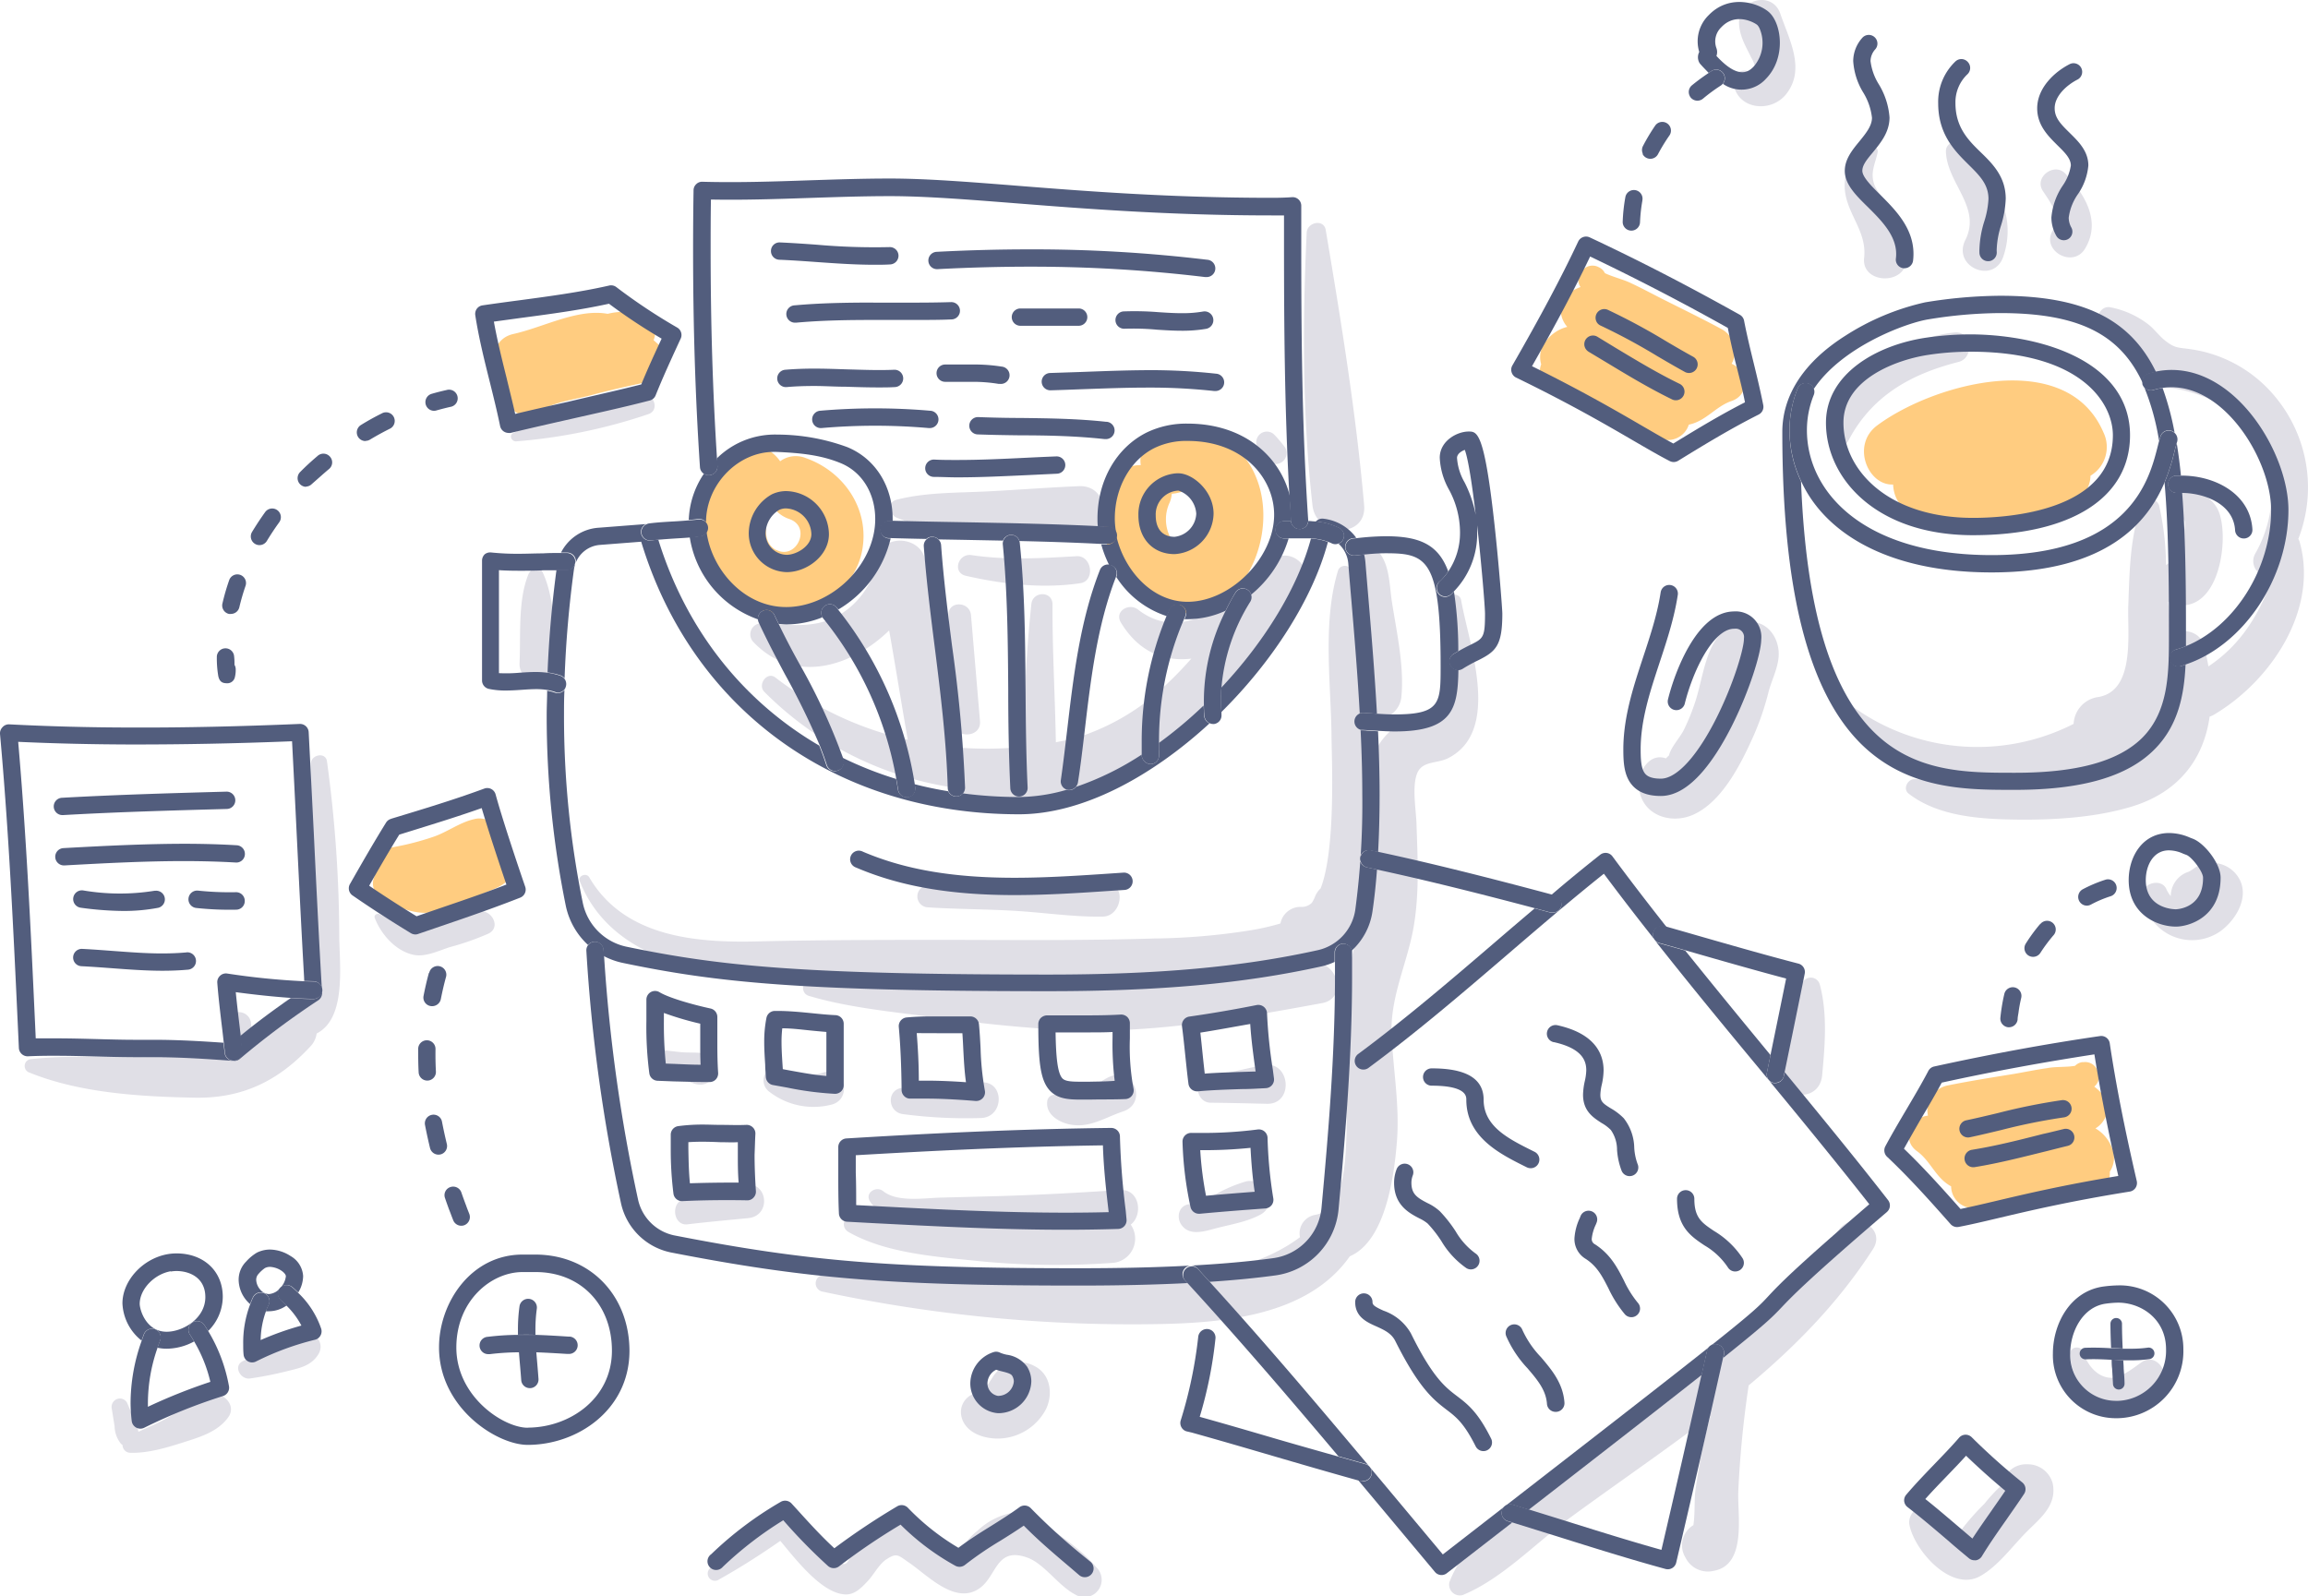 <svg xmlns="http://www.w3.org/2000/svg" viewBox="0 0 399.8 276.57"><path fill="#ffcc80" d="M149.36 95.3c1.29-7.1-3.17-13.61-9.76-15.93a4.58 4.58 0 0 0-4.46.54c-1.85-2.7-6-4.17-8.43-1.16-3.8 4.79-5.72 10.84-4.19 16.93A13.68 13.68 0 0 0 136 106.31c6.29-.16 12.21-4.68 13.36-11.01Zm-14.91 0c-2.61-1.41-1.88-5-.66-7.69a5.47 5.47 0 0 0 2.92 2.3c3.98 1.35 1.22 7.21-2.26 5.34Zm57.89-11.1a17.17 17.17 0 0 0 3.74 17.93c5 5 12.53 5.7 17.63.47 4.87-5 6.55-13.57 3.84-20a13.44 13.44 0 0 0-16.13-7.92 5.28 5.28 0 0 0-3.81 5.9 5.51 5.51 0 0 0-5.27 3.62Zm10.3 2.8a5.61 5.61 0 0 0 .35-1.46 6.28 6.28 0 0 0 1.36-.24c4.72-1.41 4.26 7.68 1.66 9.56-1.44 1-2.69-.54-3.44-2.08a6.87 6.87 0 0 1 .07-5.78Zm125.29-3.06c.56 11.2 24.33 4.89 30.29 3.29a5 5 0 0 0 3.9-4.81 5.8 5.8 0 0 0 2.24-7.52C358 60.11 335 66.41 325.18 73.7c-4.57 3.39-1.61 10.45 2.75 10.24Z"/><path fill="#e0dfe6" d="M186.93 84.23c-5.28.21-10.56.63-15.83.9s-10.68.14-15.76 1.44c-1.7.43-1.37 2.56 0 3.12 9.32 3.86 21.66 3.67 31.59 3.33 5.64-.19 5.66-9.02 0-8.79ZM222.12 80a1.9 1.9 0 0 0 .49-2.47 22.9 22.9 0 0 0-1.85-2.2 1.83 1.83 0 0 0-2.88 2.22 22.65 22.65 0 0 0 1.73 2.3 1.91 1.91 0 0 0 2.51.15Zm14.18 7.52c-1.39-15.92-4-31.92-6.65-47.66-.33-2-3.21-1.36-3.3.44-.74 15.63-.75 31.65 1 47.22.59 5.65 9.46 5.82 8.95 0ZM253.11 104c-.27-1.56-2.74-1.16-2.73.37.05 5.09.54 10.45 0 15.51-.47 4.09-1.79 4.4-5.25 5.16a9 9 0 0 0-4.38 1.7 11.36 11.36 0 0 0-3.48 6.37c-.22-3-.54-6-.88-9 2.17 1.53 6-.14 6.35-3.29.55-5.28-.8-11.25-1.62-16.5-.52-3.3-.33-8-3.69-9.78a1.31 1.31 0 0 0-1.92 1.46c.46 3.41-.3 7.27-.67 10.84-.19-2.7-.43-5.39-.88-8-.2-1.16-1.88-1-2.18 0-2.71 8.92-1.23 19.42-1.13 28.62 0 3.34.83 19.5-1.88 26.44a4.07 4.07 0 0 0-1 1.5 5.55 5.55 0 0 1-.52 1 2.46 2.46 0 0 1-1.73.72 3.55 3.55 0 0 0-3.72 2.87 41.12 41.12 0 0 1-5.43 1.22 113.13 113.13 0 0 1-16.44 1.38c-11.62.36-23.24.27-34.86.24-11.35 0-22.69 0-34 .27-10.69.25-23-.82-29-11.11-.49-.85-2-.28-1.64.69 3.89 9.78 13.42 14.14 23.32 15.54a160.16 160.16 0 0 0 18.52 1.4l-1.8.19a1.39 1.39 0 0 0-.37 2.72c6.73 2 14 2.7 21 3.63 7.68 1 15.41 1.89 23.15 2.26 15.1.73 30-1.92 44.79-4.64 4.54-.83 2.6-7.66-1.9-6.89l-2.11.36a20.08 20.08 0 0 0 6.06-3.51c3-1.9 4.67-5.59 5.55-9.73-1 8.91-5 17.26-4.38 26.3.36 5.27 1.2 10.38 1 15.69-.19 4.24-.1 13.53-5.43 14.47a3.24 3.24 0 0 0-2.64 3.87c-9.55 7.11-21.94 6.86-33.71 7.3a480.27 480.27 0 0 1-48.74-.78 1.47 1.47 0 0 0-.39 2.88 256.2 256.2 0 0 0 54.88 5.69c12.36-.07 28.74-.61 36.59-11.78 6.21-2.68 7.68-13.88 8.16-19.89.49-6.26-.63-12.21-.92-18.43-.31-6.72 2.86-12.67 3.89-19.19.93-5.82.61-11.58.42-17.44-.08-2.45-.82-6.5.14-8.78.89-2.11 3.39-1.61 5.3-2.55 9.39-4.72 3.59-19.85 2.3-27.37Zm-69.79 66.8c-5.67-.19-11.44-.68-17.22-1.08 11.59.14 23.32.9 34.94.61a151.4 151.4 0 0 1-17.72.47Z"/><path fill="#e0dfe6" d="M194.52 192.56c4.4-1.44 1.81-8-2.49-5.93-1.84.88-3.35 2.47-5.22 3.22-1.45.58-2.45.14-3.86-.14a1.25 1.25 0 0 0-1.55 1.19c-.26 2.39 2.5 3.8 4.51 4 3.09.4 5.76-1.4 8.61-2.34Zm24.94-1.33c4.81.11 4.09-7.81-.9-6.68-3.15.71-6.29 1.42-9.45 2.08-2.52.53-1.89 4.39.6 4.41 3.29.03 6.5.11 9.75.19Zm-14.73 21.08c1.45 1.86 3.94 1 5.86.5 2.55-.67 5.38-1.11 7.71-2.36 3.3-1.76.95-6.49-2.43-5.78a25 25 0 0 0-5.19 2.18c-1.37.64-2.9 1.74-4.41 1.76-2.05.02-2.64 2.28-1.54 3.7ZM147 213.45c6.17 3.51 14.41 4.22 21.38 4.91a135.39 135.39 0 0 0 24.49.42 4.22 4.22 0 0 0 3-6.62c2.21-1.72 1.53-6.27-1.94-6-7 .48-13.94.85-20.92 1.06l-10 .26c-2.92.07-7.55.85-10-1.1-1.19-1-3.28.26-2.3 1.77a7.32 7.32 0 0 0 1.89 1.95 38.24 38.24 0 0 0-4.8.17c-1.49.14-2.37 2.26-.8 3.18Zm23-19.76c4-.23 4-6.4 0-6.17-4.51.27-9 .82-13.49.94-3 .08-2.88 4.28 0 4.57a83.36 83.36 0 0 0 13.49.66Zm-27.34-7.89c-2.54.78-4.8.88-7.12-.58-2.54-1.59-4.55 2.2-2.29 3.91a12.48 12.48 0 0 0 10.94 2.2c3.52-1.08 2.02-6.63-1.53-5.53Zm-22.04 2.03c3.48.81 4.92-4.68 1.47-5.31-1.36-.25-2.66-.11-4-.23s-2.56-.29-3.83-.43c-2.13-.24-2.39 3-.49 3.6l3.47 1.07c1.15.37 2.18 1.02 3.38 1.3Zm8.2 17.49c-3.44.83-6.86 1.7-10.32 2.45-2.38.52-1.91 4.64.59 4.34 3.49-.42 7-.73 10.5-1.07 4.22-.42 3.34-6.71-.77-5.72Zm96.7-102.21c3.26-3.85-2-9.34-5.63-5.62-5.47 5.61-14.44 14.6-22.77 8.11-1.55-1.21-4.15.3-2.94 2.28 3.18 5.21 7.57 6.75 12.18 6.23a63.29 63.29 0 0 1-6.59 6.51 39.82 39.82 0 0 1-13.51 7.26c-1.11.27-2.24.5-3.36.71-.14-8-.62-15.91-.58-23.88 0-2.39-3.48-2.32-3.67 0a236.45 236.45 0 0 0-1.29 24.67 63.69 63.69 0 0 1-11.13.15c-.06-.92-.15-1.84-.24-2.75 1.45 1 3.95.34 3.77-1.84l-1.56-18.35c-.21-2.47-4-2.55-3.9 0l.39 10.33c-1.17-6.85-2.79-13.68-4.51-20.22-1-3.88-7.37-4.21-8.18 0a13.86 13.86 0 0 1-6.89 10c-4.26 2.32-8.69 1.48-13.27 1.29a1.91 1.91 0 0 0-1.34 3.23c7.06 7.41 17 4.34 23.52-2 1.13 6.3 2.11 12.62 3.23 18.94a59 59 0 0 1-22.93-10.78c-1.45-1.12-3.15 1.24-1.92 2.48a58.43 58.43 0 0 0 33.92 16.75 3.59 3.59 0 0 0 3.7 3c11.48-.52 23.6-4.09 32.83-11.09s15.32-16.73 22.67-25.41Z"/><path fill="#e0dfe6" d="M168.28 96.17c-2.3-.34-3.37 3-1 3.58 6.49 1.47 13.24 2.26 19.85 1.29 2.65-.39 2-4.83-.63-4.68-6.15.35-12.08.72-18.22-.19Zm-76.74 3.32C89.69 104 90.22 110 90 114.82c-.24 4.26 7 4.14 6.52 0-.52-4.91-.37-11.12-2.52-15.66-.55-1.16-2.07-.62-2.46.33Zm69.13 53.91a1.9 1.9 0 0 0 0 3.79c5 .33 10.11.31 15.16.61s10.13 1.08 15.16 1c3.25 0 4.26-5.43.8-5.91-9.95-1.34-21.17-.72-31.12.51ZM318.56 213c-9.46 12.61-22.5 22.25-35.05 31.56-6 4.47-12.16 8.82-17.92 13.64-5.27 4.41-12 9.26-14.5 15.86a1.86 1.86 0 0 0 2.28 2.28c6.88-2.83 12.72-9.11 18.71-13.48 6.4-4.68 12.92-9.2 19.31-13.89q2.49-1.81 4.9-3.67c-.41 1.49-.79 3-1.12 4.51-.61 2.76-1.08 5.55-1.48 8.35-.22 1.54-.05 4.16-.36 6.07a4.07 4.07 0 0 0-1.44 5.49l.27.48a4.32 4.32 0 0 0 4.74 1.93c5.8-1.06 4-9.88 4.22-13.91a177.37 177.37 0 0 1 1.79-18.2c8.19-6.85 15.59-14.39 21.52-23.59 2.42-3.72-3.31-6.8-5.87-3.43Zm-6.42-42.51c-1.56 4.81-2.14 9.93-3.6 14.79s6.59 6.38 7.1 1c.48-5.12.95-10.73-.42-15.75a1.61 1.61 0 0 0-3.08-.04Zm39.17 83.19h-.26a4.12 4.12 0 0 0-4.16 3.41 7.94 7.94 0 0 1-.78.8 29.66 29.66 0 0 0-2.36 2.63 43.12 43.12 0 0 0-4.2 4.79l-.11.14-1.17-.66c-1.45-1-2.63-2.29-4.14-3.21-2-1.22-3.72.91-3.37 2.62.9 4.46 7.24 11.68 12.27 8.85 3-1.68 5.43-5 7.81-7.44s5.58-4.72 4.72-8.67a4.48 4.48 0 0 0-4.25-3.26Zm36.6-101.4a5.41 5.41 0 0 0-4.67-2.8 6.41 6.41 0 0 0-2.08.36c-.79.26-1.43.93-2.08 1.2a4.44 4.44 0 0 0-3.05 4.22 5.11 5.11 0 0 1-.78-1.26c-.88-1.93-4.29-1-4.08 1.11a8.58 8.58 0 0 0 13.3 6.33c2.71-1.87 5.23-5.88 3.44-9.16ZM180.88 264.07c-1.74-1.25-3.21-2.26-5.46-2a12 12 0 0 0-6.15 3.18 10.17 10.17 0 0 0-2.61 3 3.89 3.89 0 0 0-.72.85l-1.13-.62c-3.65-2-8.83-6.63-13.06-3.76a15.54 15.54 0 0 0-2.83 3.06c-.55.63-1.09 1.27-1.64 1.91q-.83 2.26-2.1.52c-2.7-.81-6.36-5.53-8.18-7.54a2.1 2.1 0 0 0-2.52-.32 52.93 52.93 0 0 0-11.39 9.26 1.25 1.25 0 0 0 1.51 2c3.59-2 7.17-4.29 10.57-6.66 2.87 3.46 7.27 9.13 11.27 9.28 1.67.06 2.83-1.22 3.86-2.3s2-3 3.29-3.81c1.79-1.15 2-.68 3.83.57 3.28 2.23 8.08 7.45 12.28 4.46 3-2.13 2.82-7.21 8.2-5.32 2.93 1 5.44 4.91 8.33 6.4a3 3 0 0 0 3.65-4.73c-2.46-2.95-5.88-5.22-9-7.43Zm201.88-139.91a4.52 4.52 0 0 0 .78-.36c9.79-5.8 18.17-18.15 14.79-30a1.44 1.44 0 0 0-.21-.43 24.57 24.57 0 0 0-4.39-25.09 23.2 23.2 0 0 0-14.55-7.82c-2-.27-2.45-.16-4.09-1.42-1.13-.88-2-2.17-3.16-3a15.65 15.65 0 0 0-6.35-2.8c-1.72-.37-3 2.07-1.25 3a12.15 12.15 0 0 1 5.5 5.11c.82 1.62 1.16 3.46 2.68 4.63a8.82 8.82 0 0 0 3.87 1.27 27 27 0 0 1 7.92 2.63c9.57 5.34 11.61 16.76 6.38 26a2.63 2.63 0 0 0 3.09 3.83c-2.21 6.38-5.42 11.88-11.22 15.74-.21-1.21-.47-2.44-.81-3.67-.68-2.51-3.81-3-5.64-1.89-.13-1.89-.35-3.78-.52-5.66a4.5 4.5 0 0 0 3.12.6c5.77-.8 7.13-10.77 5.93-15.28a5.61 5.61 0 0 0-5.22-4.38 3.61 3.61 0 0 0-3.85 3.23 1.59 1.59 0 0 0 2 1.53c1.56-.51.74 2.13.55 2.92-.24 1.06-.68 3.55-1.64 4.36a4.24 4.24 0 0 0-1.26.7A48 48 0 0 0 374 87.56a1.58 1.58 0 0 0-3 0c-2.07 5.32-2.12 11.73-2.33 17.38-.18 4.85 1.31 15-5.47 15.86a4.94 4.94 0 0 0-4 4.61 36.76 36.76 0 0 1-38.26-3c-1.08-.75-2.09.84-1.33 1.72a36.45 36.45 0 0 0 17.64 11.26c-1.86-.17-3.72-.34-5.63-.41-1.17 0-2.06 1.71-1 2.51 5.07 3.94 12.34 4.42 18.56 4.5 6.49.09 13.82-.34 20.08-2.25 8.33-2.53 12.5-8.44 13.5-15.58Zm-8 3.11c-2.14 4.36-7.23 5.68-11.61 6.57l-.86.16a36.26 36.26 0 0 0 13.4-9.71 10.53 10.53 0 0 1-.94 2.98Zm-54.58-50.92c4.08-7.8 10.84-11.55 19.1-13.65 2.76-.7 2.28-5.4-.69-5.1-9.88 1-17.91 8.47-21.59 17.41-.75 1.82 2.28 3.06 3.18 1.34Zm3.95-51c-3.13.48-4.67 4.06-4.59 7 .12 4.57 3.91 7.54 3.37 12.33-.51 4.62 7.49 4.83 7.35 0a15.4 15.4 0 0 0-3.05-9.11c-.88-1.18-2.11-2.32-2.58-3.73-.66-2 .19-3.45.6-5.34a.91.91 0 0 0-1.1-1.15Zm22.92 19.01a13.61 13.61 0 0 0-.62-10.24c-1.55-3.08-5.2-4.88-5.9-8.33-.4-1.95-3.52-1.5-3.45.47.17 5.5 6.21 9.64 3.37 15.31-2.35 4.7 5.04 7.79 6.6 2.79Zm6.82-11.28c1.27 1.93 3.26 4.49 1.78 6.77-2.26 3.45 3.39 6.77 5.53 3.23 2.87-4.76-.08-9.48-3.41-13-1.91-2.02-5.47.62-3.9 3ZM56.64 131.89c-.24-1.66-2.72-1.16-2.8.37-.2 3.69.44 40.36-2.3 40.48a3.43 3.43 0 0 0-3.37 3c-2.64 2.2-5 4.76-8.19 6-3.46 1.37-7.37 1.25-11 1.38-7.82.26-15.78-.47-23.55.36a1.2 1.2 0 0 0-.33 2.34c8.75 3.56 19.28 4.17 28.63 4.35 8.18.16 14.45-2.86 20-8.84a4 4 0 0 0 1.12-2.28c5.1-2.59 4-11.47 3.92-16.56a227.24 227.24 0 0 0-2.13-30.6Z"/><path fill="#e0dfe6" d="M41.92 175.42a2.17 2.17 0 0 0-2.07.55 2.14 2.14 0 0 0-.55 2.03 2.08 2.08 0 0 0 1.49 1.49l.48.07a1.83 1.83 0 0 0 2.21-2.21c0-.16 0-.32-.07-.48a2.1 2.1 0 0 0-1.49-1.45Z"/><path fill="#525d7d" d="M53.47 126.84a1.5 1.5 0 0 0-1.56-1.42c-10.53.44-19.94.65-28.8.62-7.49 0-14.74-.2-21.53-.55a1.47 1.47 0 0 0-1.16.51 1.51 1.51 0 0 0-.42 1.13c1.53 16.87 2.33 34.11 3.1 50.74l.17 3.7A1.52 1.52 0 0 0 4.83 183c1.49-.07 3.08-.1 4.86-.09 2.26 0 4.57.06 6.8.12s4.62.12 7 .13h3.41c4.57 0 9.21.32 13.57.64h.1a1.5 1.5 0 0 0 1-.37 141.48 141.48 0 0 1 13.57-10.14 1.49 1.49 0 0 0 .65-1.33c-.54-9.19-1-18.54-1.43-27.58q-.44-8.77-.89-17.54Zm2.29 44.78a1.5 1.5 0 0 1-1.5 1.47c-1.29 0-2.57-.09-3.89-.17-2.93 2-5.9 4.21-8.77 6.57.1.88.2 1.76.29 2.63a1.5 1.5 0 0 1-1.34 1.65h-.15a1.5 1.5 0 0 1-1.49-1.34c-.06-.59-.14-1.19-.2-1.78-3.83-.27-7.82-.5-11.81-.51h-3.44c-2.3 0-4.63-.07-6.89-.13s-4.57-.12-6.87-.12H6.19l-.1-2.22c-.74-16.1-1.51-32.74-2.94-49.15 6.34.29 13 .45 20 .46 8.48 0 17.47-.16 27.44-.56q.42 8 .8 16c.41 8.36.83 17 1.32 25.52l1.62.05a1.49 1.49 0 0 1 1.43 1.63Z"/><path fill="#525d7d" d="M39.35 168.66a1.47 1.47 0 0 0-1.23.39 1.49 1.49 0 0 0-.48 1.21c.2 2.62.52 5.23.82 7.76.11.87.2 1.74.3 2.61l.21 1.78a1.5 1.5 0 0 0 1.49 1.34h.15a1.5 1.5 0 0 0 1.39-1.66c-.09-.87-.2-1.75-.3-2.63l-.21-1.8c-.23-1.89-.46-3.83-.65-5.77 3.61.48 6.72.8 9.61 1 1.33.08 2.61.13 3.86.16a1.5 1.5 0 0 0 .06-3L52.7 170a126.82 126.82 0 0 1-13.35-1.34Zm-28.5-27.45h.09c9.82-.56 19.67-.82 28.36-1.06a1.5 1.5 0 0 0-.08-3c-8.71.24-18.58.51-28.45 1.06a1.5 1.5 0 0 0 .08 3Zm29.99 8.22a1.48 1.48 0 0 0 1.58-1.4 1.5 1.5 0 0 0-1.4-1.59c-2.77-.17-5.65-.25-8.8-.26-7.23 0-14.65.39-21.19.75a1.5 1.5 0 0 0 .08 3h.09c6.5-.36 13.87-.76 21-.75 3.11.01 5.93.09 8.64.25Zm-14 4.88a37.7 37.7 0 0 1-12.45-.05 1.5 1.5 0 0 0-.4 3 56.77 56.77 0 0 0 7.3.56 31.68 31.68 0 0 0 6.13-.55 1.5 1.5 0 0 0-.58-2.94Zm15.56 1.76a1.5 1.5 0 0 0-1.5-1.5 52.51 52.51 0 0 1-6.56-.27 1.5 1.5 0 1 0-.37 3 54.26 54.26 0 0 0 6.93.3 1.5 1.5 0 0 0 1.5-1.53ZM32.31 165c-1.35.12-2.75.18-4.28.18-2.8 0-5.53-.22-8.42-.43-1.75-.13-3.56-.27-5.37-.36a1.5 1.5 0 0 0-.14 3c1.77.09 3.56.22 5.28.35 2.82.21 5.73.43 8.64.44 1.62 0 3.11-.06 4.56-.19a1.5 1.5 0 0 0-.27-3Zm60.41 52.35h-2.2c-8.94 0-14.47 8.34-14.47 16.07 0 10.48 10 16.9 15.36 16.9 8.67 0 17.63-6.1 17.63-16.31-.04-9.65-6.86-16.66-16.32-16.66Zm-1.31 30c-4.24 0-12.36-5.42-12.36-13.9 0-8.08 6-13.07 11.47-13.07h2.2C100.57 220.35 106 226 106 234c0 8.35-7.4 13.33-14.59 13.33Z"/><path fill="#525d7d" d="M92.75 231.25v-.85a26 26 0 0 1 .24-3.66 1.5 1.5 0 0 0-3-.42 28.8 28.8 0 0 0-.27 4.08v.83h.82c.76-.01 1.46 0 2.21.02Zm-2.86 2.98c.06.81.13 1.61.2 2.41s.14 1.64.2 2.46a1.49 1.49 0 0 0 1.49 1.39h.11a1.5 1.5 0 0 0 1.39-1.6c-.06-.84-.13-1.67-.2-2.51l-.18-2.12h-2.33Z"/><path fill="#525d7d" d="M98.7 231.56h-.26c-2-.13-3.82-.24-5.69-.3h-3a45.77 45.77 0 0 0-5.27.34 1.5 1.5 0 0 0 .18 3h.19a43.91 43.91 0 0 1 5-.32h3.01c1.75.06 3.52.17 5.35.28h.26a1.5 1.5 0 0 0 .19-3Zm285.96-79.51c0-2.45-2.81-6-4.83-6.75l-.49-.19a9 9 0 0 0-3.6-.79c-4.62 0-7 4.1-7 8.15 0 5.92 4.9 8.06 8.19 8.06 2.12 0 7.73-1.53 7.73-8.48Zm-7.77 5.48c-.21 0-5.19-.05-5.19-5.06 0-2.48 1.27-5.15 4-5.15a6 6 0 0 1 2.5.59l.54.2c.92.35 2.88 2.88 2.88 3.94.04 5.42-4.68 5.48-4.73 5.48ZM341.55 249a1.49 1.49 0 0 0-2.19.08c-1.38 1.59-2.88 3.14-4.33 4.64-1.62 1.69-3.29 3.42-4.83 5.24a1.49 1.49 0 0 0-.35 1.13 1.51 1.51 0 0 0 .57 1c2.48 1.92 4.91 4 7.25 6 1.13 1 2.25 1.92 3.39 2.87a1.49 1.49 0 0 0 1 .35 1.06 1.06 0 0 0 .25 0 1.49 1.49 0 0 0 1-.7c1.32-2.17 2.81-4.29 4.25-6.34 1-1.45 2.07-2.95 3.06-4.45a1.5 1.5 0 0 0-.32-2 112.8 112.8 0 0 1-8.75-7.82Zm3.55 12.55c-1.14 1.63-2.32 3.3-3.43 5l-2.05-1.75c-2-1.69-4-3.43-6.11-5.1 1.19-1.34 2.46-2.65 3.68-3.92s2.27-2.35 3.38-3.58q3.38 3.25 6.79 6.07c-.74 1.11-1.51 2.2-2.26 3.27Zm29.17-186.03a1.49 1.49 0 0 1 1.93-.87 1.44 1.44 0 0 1 .49.3 48.71 48.71 0 0 0-2.08-7.74 11.37 11.37 0 0 0-1.59.36 1.53 1.53 0 0 1-1.59-.49 41.81 41.81 0 0 1 2.57 9.3 8.86 8.86 0 0 1 .27-.86Z"/><path fill="#525d7d" d="M308.74 74.84c0 27.23 4.45 44.89 13.6 54 8 7.91 18.05 8 26.22 8h.49c11.57 0 19.47-2.28 24.15-7 4.13-4.14 5.15-9.46 5.39-14.71-.26.09-.52.2-.78.27a1.52 1.52 0 0 1-.42.06 1.5 1.5 0 0 1-.41-2.94 16.66 16.66 0 0 0 1.68-.58v-3.25c0-8.89-.14-16.63-.66-23.3h-.8a1.5 1.5 0 1 1-.22-3h.81q-.3-3-.73-5.61c-.11.34-.23.82-.37 1.38a35.24 35.24 0 0 1-1.74 5.44c.61 6.92.76 15.22.76 25.09V110c0 6.46 0 13.13-4.58 17.78-4.1 4.1-11.3 6.1-22 6.1h-.5c-8 0-17-.07-24.09-7.12-7.6-7.56-11.73-21.8-12.56-43.36a20.82 20.82 0 0 1-2-8.85 19.41 19.41 0 0 1 1.41-7.22 1.5 1.5 0 0 1 1.95-.83 1.46 1.46 0 0 1 .85.89c4.92-7.37 16-11.43 19.77-12.05a79 79 0 0 1 12.49-1.1c13.44 0 20.76 3.53 24.72 12.12a1.48 1.48 0 0 1 1.06-1.62c.41-.12.83-.22 1.24-.3-4.42-9.1-12.47-13.2-27-13.2a82.66 82.66 0 0 0-13 1.14 42.79 42.79 0 0 0-13.82 5.79c-7.16 4.53-10.91 10.31-10.91 16.67Z"/><path fill="#525d7d" d="M376.69 75a1.44 1.44 0 0 0-.49-.3 1.49 1.49 0 0 0-1.93.87 8.86 8.86 0 0 0-.27.86c-.09.31-.17.66-.27 1.05C372.32 83 369 96.17 345 96.17c-22.13 0-32-10.88-32-21.67a16.32 16.32 0 0 1 1.2-6.1 1.49 1.49 0 0 0 0-1.06 1.46 1.46 0 0 0-.85-.89 1.5 1.5 0 0 0-1.95.83 19.41 19.41 0 0 0-1.41 7.22 20.82 20.82 0 0 0 2 8.85C316 92.1 326.67 99.17 345 99.17c20.07 0 27.09-8.81 29.94-15.57a35.24 35.24 0 0 0 1.74-5.44c.14-.56.26-1 .37-1.38a.93.93 0 0 1 .07-.2 1.51 1.51 0 0 0-.43-1.58Z"/><path fill="#525d7d" d="M341.76 92.72c17 0 27.21-6.48 27.21-17.33 0-6-3.49-10.85-10.08-13.94-6.79-3.18-14.57-3.52-17.59-3.52a53 53 0 0 0-7.58.56c-8.67 1.26-17.42 6.31-17.42 14.75 0 9.68 8.75 19.48 25.46 19.48Zm-7.61-31.26a48.59 48.59 0 0 1 7.15-.53c19.47 0 24.7 9.07 24.7 14.46 0 13.29-18.53 14.33-24.21 14.33-14.74 0-22.46-8.29-22.46-16.48-.03-7.59 9.31-10.98 14.82-11.78Zm36.96 4.85a2 2 0 0 0 0 .24 1.58 1.58 0 0 0 .28.53 1.53 1.53 0 0 0 1.59.49 11.37 11.37 0 0 1 1.59-.36 11 11 0 0 1 1.61-.12c9.51 0 17.23 12.86 17.23 21.25 0 10.25-6.37 20.24-14.79 23.61a16.66 16.66 0 0 1-1.68.58 1.5 1.5 0 1 0 .83 2.88c.26-.07.52-.18.78-.27 10.07-3.34 17.86-14.92 17.86-26.8 0-9.54-8.69-24.25-20.23-24.25a13.49 13.49 0 0 0-2.81.3c-.41.08-.83.18-1.24.3a1.48 1.48 0 0 0-1.02 1.62Z"/><path fill="#525d7d" d="M387.17 91.87a1.51 1.51 0 0 0 1.5 1.42h.09a1.49 1.49 0 0 0 1.41-1.58c-.36-6.11-6.42-9.31-12.22-9.31h-1.02a1.5 1.5 0 1 0 .22 3h.85c3.56.01 8.9 1.74 9.17 6.47Zm-67.61-62.26c0 2.31 1.92 4.23 4 6.26 2.3 2.29 4.9 4.88 4.9 8.12a5.82 5.82 0 0 1-.05.82 1.49 1.49 0 0 0 1.31 1.66h.18a1.5 1.5 0 0 0 1.49-1.33 9.08 9.08 0 0 0 .07-1.17c0-4.49-3.2-7.68-5.78-10.25-1.52-1.51-3.08-3.07-3.08-4.13s.9-2.07 1.86-3.24c1.34-1.63 2.85-3.48 2.85-6a12.86 12.86 0 0 0-1.87-5.77 9.83 9.83 0 0 1-1.42-4 3.11 3.11 0 0 1 .84-2.06 1.5 1.5 0 0 0-2.29-1.94 6.09 6.09 0 0 0-1.55 4 11.86 11.86 0 0 0 1.72 5.42 10.56 10.56 0 0 1 1.53 4.4c0 1.42-1.06 2.71-2.17 4.08-1.25 1.52-2.54 3.1-2.54 5.13Zm21.3-18.88a1.49 1.49 0 0 0-2.12-.1 9.64 9.64 0 0 0-3 7.27c0 5.42 2.92 8.3 5.26 10.62 1.93 1.91 3.45 3.42 3.45 5.94a15.31 15.31 0 0 1-.72 3.88 17.72 17.72 0 0 0-.84 4.76 6.78 6.78 0 0 0 0 .78 1.49 1.49 0 0 0 1.49 1.37h.13a1.5 1.5 0 0 0 1.37-1.62 4.52 4.52 0 0 1 0-.52 15.48 15.48 0 0 1 .73-4 17.59 17.59 0 0 0 .83-4.67c0-3.77-2.2-6-4.34-8.07s-4.37-4.33-4.37-8.49a6.67 6.67 0 0 1 2.06-5 1.5 1.5 0 0 0 .07-2.15Zm19.06 3.03a1.5 1.5 0 0 0-1.34-2.68c-2.62 1.31-5.69 4.11-5.69 7.69 0 3 2 4.89 3.54 6.43 1.23 1.21 2.29 2.25 2.29 3.47a8.3 8.3 0 0 1-1.37 3.43 11.6 11.6 0 0 0-2 5.58 6.48 6.48 0 0 0 .84 3.16 1.48 1.48 0 0 0 1.31.78 1.54 1.54 0 0 0 .72-.18 1.5 1.5 0 0 0 .6-2 3.57 3.57 0 0 1-.47-1.72 9.12 9.12 0 0 1 1.65-4.16 10.34 10.34 0 0 0 1.75-4.89c0-2.48-1.7-4.14-3.19-5.61s-2.64-2.58-2.64-4.29c-.03-2.07 2-4 4-5.01ZM187.15 269.15a106 106 0 0 1-8.57-7.84 1.5 1.5 0 0 0-2-.18c-1.58 1.16-3.29 2.23-4.95 3.27-1.87 1.16-3.79 2.37-5.61 3.75a41.14 41.14 0 0 1-8.77-6.95 1.5 1.5 0 0 0-1.84-.23 122.62 122.62 0 0 0-10.88 7.26c-2.24-2.06-4.33-4.36-6.36-6.6l-1.05-1.15a1.52 1.52 0 0 0-1.84-.31 62.16 62.16 0 0 0-12.08 9.09 1.5 1.5 0 1 0 2 2.2 62.87 62.87 0 0 1 10.48-8.08l.24.27a93.52 93.52 0 0 0 7.52 7.66 1.51 1.51 0 0 0 1.91.05 112.15 112.15 0 0 1 10.65-7.22 42.43 42.43 0 0 0 9.5 7.13 1.52 1.52 0 0 0 1.65-.15 59.85 59.85 0 0 1 6.12-4.18c1.35-.84 2.72-1.7 4.07-2.63 2.5 2.54 5.24 4.87 7.9 7.12l1.68 1.44a1.5 1.5 0 0 0 2-2.28Zm24.32-147.97q0 1.11.09 2.19c8.91-8.81 15.86-19.66 18.47-29.48a10.18 10.18 0 0 0-2.94-.59c-2.25 8.36-7.86 17.67-15.54 25.84-.05.68-.08 1.37-.08 2.04Z"/><path fill="#525d7d" d="M232.65 93.48a1.44 1.44 0 0 1-.79.71 5.24 5.24 0 0 1 1.7 3.44q.25 3.2.53 6.36c.54 6.44 1.09 13 1.45 19.61a1.44 1.44 0 0 1 .63-.1l1.35.09 1 .06c-.37-6.71-.92-13.37-1.47-19.91q-.27-3.17-.53-6.35a8.27 8.27 0 0 0-.22-1.32l-1.61.17a1.5 1.5 0 0 1-.33-3l.58-.06a8.18 8.18 0 0 0-5.71-3.32 1.48 1.48 0 0 0-1.29.49 11.48 11.48 0 0 1 4 1.11 1.5 1.5 0 0 1 .71 2.02Zm-129.73 69.68a1.5 1.5 0 0 1 1.6 1.39c0 .37.06.72.08 1.09a12.71 12.71 0 0 0 3.33 1.19c16.22 3.38 30.72 4.89 73.71 4.89 19.25 0 33.83-1.32 47.28-4.3a11 11 0 0 0 2.27-.77v-1.63a1.5 1.5 0 0 1 1.47-1.53 1.54 1.54 0 0 1 1.49 1.2 11.37 11.37 0 0 0 3.58-6.7c.34-2.27.6-4.72.8-7.34l-1.68-.37a1.5 1.5 0 1 1 .62-2.93l1.25.27c.17-3.09.26-6.41.26-10s-.11-7.29-.27-10.93l-1.38-.08-1.33-.09a1.12 1.12 0 0 1-.31 0c.18 3.72.29 7.44.29 11.15a137 137 0 0 1-1.22 20 8.42 8.42 0 0 1-6.47 6.94c-13.24 2.93-27.62 4.23-46.64 4.23-42.73 0-57.08-1.49-73.1-4.82a9.8 9.8 0 0 1-7.6-7.62 161.43 161.43 0 0 1-3.25-32.63c0-1.41 0-2.82.08-4.24a1.5 1.5 0 0 1-1.16.55 1.8 1.8 0 0 1-.5-.08 8 8 0 0 0-1.34-.34c0 1.37-.08 2.74-.08 4.11a165.06 165.06 0 0 0 3.3 33.11 12.78 12.78 0 0 0 3.86 6.83 1.48 1.48 0 0 1 1.06-.55Z"/><path fill="#525d7d" d="M99.75 97.2a1.37 1.37 0 0 1-.09.49 4.91 4.91 0 0 1 4.19-3.28l7.22-.56c8.85 29.16 33.82 47.22 65.45 47.22 11 0 23-6.55 33-15.75a1.51 1.51 0 0 1-.92-1.23c0-.61-.09-1.24-.11-1.86a74.8 74.8 0 0 1-7.72 6.47v2.12a1.49 1.49 0 0 1-1.44 1.56h-.06a1.63 1.63 0 0 1-1.5-1.65 50.06 50.06 0 0 1-11.38 5.59 1.48 1.48 0 0 1-1.15.58h-.21l-.27-.07a30.43 30.43 0 0 1-8.28 1.25 75.15 75.15 0 0 1-9.7-.63 1.49 1.49 0 0 1-1.11.54 1.51 1.51 0 0 1-1.42-.91c-2-.33-3.92-.73-5.82-1.22l.09.52a1.51 1.51 0 0 1-1.25 1.71h-.24a1.51 1.51 0 0 1-1.48-1.27c-.1-.62-.21-1.25-.32-1.87a63.64 63.64 0 0 1-9.32-3.69l.13.39a1.49 1.49 0 0 1-1 1.88 1.47 1.47 0 0 1-.46.07 1.51 1.51 0 0 1-1.43-1c-.36-1.14-.79-2.29-1.24-3.43-13.13-7.66-23-19.94-27.87-35.65-.44 0-.9.07-1.32.13h-.19a1.51 1.51 0 0 1-1.49-1.32 1.49 1.49 0 0 1 .88-1.54l-8.39.65a7.9 7.9 0 0 0-6.35 4.29h1a1.5 1.5 0 0 1 1.57 1.47Z"/><path fill="#525d7d" d="M99.62 97.81a1.51 1.51 0 0 1-1.37.89H96.4c-.8 6-1.32 11.9-1.55 17.79a11.41 11.41 0 0 1 2.27.53 1.5 1.5 0 0 1 .68.5 188.29 188.29 0 0 1 1.64-19 4.92 4.92 0 0 1 .18-.71Zm22.68-7.33c0-6.5 5.49-12.19 11.74-12.19h.44c4.41.19 7.81.58 11.13 1.94 3.72 1.52 6 5.24 6 9.7 0 7.84-7.5 15.24-15.44 15.24-7.31 0-12.91-6.53-13.77-13a1.49 1.49 0 0 1-1.09.71c-.6.08-1.21.13-1.83.18a18 18 0 0 0 11.82 14.24 1.47 1.47 0 0 1 .86-1.48 1.49 1.49 0 0 1 2 .74c.23.51.49 1 .74 1.55.44 0 .88.07 1.31.07a16.91 16.91 0 0 0 6.26-1.24 1.5 1.5 0 0 1 2.42-1.75l.33.4a19.4 19.4 0 0 0 9.06-12.3H154a1.5 1.5 0 0 1-1.45-1.54 1.49 1.49 0 0 1 1.45-1.46h.63v-.36c0-5.7-3-10.49-7.89-12.48a35.49 35.49 0 0 0-12.13-2.16 14.29 14.29 0 0 0-10.42 4.11c0 .45 0 .89.08 1.33a1.5 1.5 0 0 1-1.39 1.6 1.45 1.45 0 0 1-.94-.27 15.18 15.18 0 0 0-2.63 8c.56 0 1.12-.09 1.65-.15a1.5 1.5 0 0 1 1.34.57Zm83.41-17.09a15.72 15.72 0 0 0-7.08 1.54c-5.26 2.63-8.52 8.34-8.52 14.91 0 .46 0 .92.07 1.39l1.87.08a1.53 1.53 0 0 1 1.28.88 13.44 13.44 0 0 1-.22-2.35c0-5.34 2.69-10.14 6.86-12.22a12.61 12.61 0 0 1 5.74-1.23c9.78 0 15 6.59 15 12.78 0 7.48-7.55 15.09-15 15.09-6.19 0-11-5.54-12.33-11.39a1.5 1.5 0 0 1-1.38 1.44h-1.24a19.17 19.17 0 0 0 1.37 3.57 1.27 1.27 0 0 1 .42.09 1.49 1.49 0 0 1 .84 1.94v.08a16.35 16.35 0 0 0 8.75 6.76c.17-.39.32-.78.5-1.17a1.5 1.5 0 0 1 2.73 1.24c-.07.15-.13.3-.19.45h.67a15.83 15.83 0 0 0 6.44-1.46 37.3 37.3 0 0 1 1.72-3.16 1.5 1.5 0 0 1 2.06-.5 1.46 1.46 0 0 1 .66.87 20 20 0 0 0 6.49-9.73h-.75a1.5 1.5 0 0 1 0-3h1.22c-.11-1.48-.19-2.94-.27-4.4-1.6-6.53-7.67-12.5-17.71-12.5Z"/><path fill="#525d7d" d="M136.29 99.12c3.44 0 7.3-2.81 7.3-6.58a7.57 7.57 0 0 0-7.43-7.46 5.8 5.8 0 0 0-2.46.56 7.81 7.81 0 0 0-4 6.82 6.73 6.73 0 0 0 6.59 6.66ZM135 88.32a2.87 2.87 0 0 1 1.12-.24 4.59 4.59 0 0 1 4.43 4.46c0 2.08-2.57 3.58-4.3 3.58a3.74 3.74 0 0 1-3.63-3.66 4.84 4.84 0 0 1 2.38-4.14ZM203.47 96a7.16 7.16 0 0 0 6.75-7c0-4-3.68-7-6.07-7h-.33a7.1 7.1 0 0 0-6.62 7.29c0 4.02 2.52 6.71 6.27 6.71Zm.58-11h.1a4.51 4.51 0 0 1 3.07 4 4.21 4.21 0 0 1-3.75 4c-2.08 0-3.27-1.35-3.27-3.69a4.13 4.13 0 0 1 3.85-4.31Zm1.27 134.66a1.5 1.5 0 0 1 2.12.09c.71.77 1.41 1.55 2.11 2.32 4.23-.28 8-.65 11.38-1.11a12.71 12.71 0 0 0 10.94-11.46c1.19-12.91 2.34-26.65 2.34-40.29v-4.24a2.36 2.36 0 0 0 0-.28 1.54 1.54 0 0 0-1.49-1.2 1.5 1.5 0 0 0-1.47 1.53v4.19c0 13.51-1.15 27.17-2.33 40a9.7 9.7 0 0 1-8.36 8.76c-8.37 1.16-19.69 1.75-33.65 1.75-32.5 0-46.9-1.17-70-5.67a8.11 8.11 0 0 1-6.38-6.21 284.07 284.07 0 0 1-5.89-42.21c0-.37-.06-.72-.08-1.09a1.5 1.5 0 0 0-1.6-1.39 1.48 1.48 0 0 0-1.06.55 1.46 1.46 0 0 0-.33 1 286.94 286.94 0 0 0 6 43.75 11.13 11.13 0 0 0 8.73 8.55c23.33 4.54 37.84 5.72 70.57 5.72q10.4 0 18.83-.43l-.47-.52a1.5 1.5 0 0 1 .09-2.11ZM111.11 92.31a1.51 1.51 0 0 0 1.49 1.32h.19c.42-.06.88-.09 1.32-.13.94-.08 1.9-.15 2.86-.21s1.69-.1 2.54-.17c.62 0 1.23-.1 1.83-.18a1.49 1.49 0 0 0 1.09-.71 1.44 1.44 0 0 0 .21-1A1.49 1.49 0 0 0 121 90c-.53.06-1.09.11-1.65.15-.84.07-1.69.13-2.53.18-1.45.08-3 .17-4.38.35a1.47 1.47 0 0 0-.42.13 1.49 1.49 0 0 0-.91 1.5Zm50.3.69a1.52 1.52 0 0 1 1.17.45l4 .07 7.16.14a1.51 1.51 0 0 1 1.27-1 1.48 1.48 0 0 1 1.58 1.07c4.69.11 9.41.26 14.09.5H192a1.51 1.51 0 0 0 1.5-1.42 1.75 1.75 0 0 0-.14-.7 1.53 1.53 0 0 0-1.28-.88l-1.87-.08c-7.86-.38-15.8-.54-23.5-.68-4-.07-8-.14-12.06-.25H154a1.5 1.5 0 0 0-.09 3h.32c2.08.06 4.15.11 6.23.15a1.42 1.42 0 0 1 .95-.37Zm63.81-1.35h-.1a1.49 1.49 0 0 1-1.49-1.38h-1.22a1.5 1.5 0 0 0 0 3h4.7a10.18 10.18 0 0 1 2.94.59c.2.08.41.16.61.26a1.44 1.44 0 0 0 .67.16 1.51 1.51 0 0 0 .55-.12 1.44 1.44 0 0 0 .79-.71 1.5 1.5 0 0 0-.67-2 11.48 11.48 0 0 0-4-1.11c-.46 0-.91-.07-1.36-.09a1.5 1.5 0 0 1-1.42 1.4Zm-90.33 16.46c-.25-.52-.51-1-.74-1.55a1.49 1.49 0 0 0-2-.74 1.47 1.47 0 0 0-.86 1.48 1.58 1.58 0 0 0 .12.51c1.39 3 3 6.09 4.59 9.06a130.78 130.78 0 0 1 6 12.27c.45 1.14.88 2.29 1.24 3.43a1.51 1.51 0 0 0 1.43 1 1.47 1.47 0 0 0 .46-.07 1.49 1.49 0 0 0 1-1.88l-.13-.39a104.85 104.85 0 0 0-7.29-15.81c-1.33-2.37-2.64-4.86-3.82-7.31Zm9.99-2.92a1.5 1.5 0 0 0-2.42 1.75l.12.18A60.91 60.91 0 0 1 155.27 135c.11.62.22 1.25.32 1.87a1.51 1.51 0 0 0 1.48 1.27h.24a1.51 1.51 0 0 0 1.25-1.71l-.09-.52a64.62 64.62 0 0 0-13.26-30.26Z"/><path fill="#525d7d" d="M164.92 111.92c-.73-5.74-1.48-11.67-1.9-17.51a1.48 1.48 0 0 0-.44-.93 1.52 1.52 0 0 0-1.17-.45 1.42 1.42 0 0 0-.91.41 1.49 1.49 0 0 0-.48 1.19c.44 5.92 1.19 11.89 1.92 17.67 1 7.94 2 16.14 2.23 24.22a1.69 1.69 0 0 0 .12.55 1.5 1.5 0 0 0 2.53.37 1.52 1.52 0 0 0 .35-1 244.88 244.88 0 0 0-2.25-24.52Zm10.14-19.23a1.51 1.51 0 0 0-1.35 1.64c.81 8.29.88 16.84.94 25.11 0 5.62.09 11.44.36 17.13a1.51 1.51 0 0 0 1.5 1.43h.08a1.5 1.5 0 0 0 1.42-1.57c-.27-5.64-.32-11.42-.36-17-.06-8.34-.13-17-1-25.38a1.27 1.27 0 0 0-.06-.28 1.48 1.48 0 0 0-1.53-1.08Zm12.8 34.22c1.07-9.13 2.18-18.57 5.47-27v-.08a1.49 1.49 0 0 0-.84-1.94 1.27 1.27 0 0 0-.42-.09 1.49 1.49 0 0 0-1.53.93c-3.46 8.79-4.59 18.45-5.69 27.8-.34 2.85-.68 5.8-1.09 8.63a1.5 1.5 0 0 0 1 1.63l.27.07h.21a1.59 1.59 0 0 0 1.48-1.28c.45-2.83.8-5.8 1.14-8.67Zm17.26-19.69c.06-.15.12-.3.19-.45a1.5 1.5 0 0 0-2.73-1.24c-.18.39-.33.78-.5 1.17a56.39 56.39 0 0 0-4.31 21.85v2.18a1.63 1.63 0 0 0 1.5 1.65h.06a1.49 1.49 0 0 0 1.44-1.56v-2.27a53.12 53.12 0 0 1 4.35-21.33Zm5.12 18.22a1.5 1.5 0 0 0 1.35-1.64v-.43q-.09-1.08-.09-2.19c0-.67 0-1.36.08-2a33.26 33.26 0 0 1 5-14.94 1.48 1.48 0 0 0 .16-1.19 1.46 1.46 0 0 0-.66-.87 1.5 1.5 0 0 0-2.06.5c-.63 1-1.2 2.09-1.72 3.16a34.76 34.76 0 0 0-3.76 15.38v1c0 .62.06 1.25.11 1.86a1.51 1.51 0 0 0 .92 1.23 1.4 1.4 0 0 0 .58.12Zm-15.64 25.74-1.77.12c-5.62.38-11.42.77-17.11.77-10.7 0-19.05-1.44-26.27-4.53a1.5 1.5 0 1 0-1.18 2.75c7.61 3.26 16.33 4.78 27.45 4.78 5.79 0 11.65-.39 17.31-.78l1.77-.11a1.5 1.5 0 1 0-.2-3Zm-72.19 36.28h.48A1.47 1.47 0 0 0 124 187a1.52 1.52 0 0 0 .4-1.12c-.12-1.75-.14-3.46-.14-4.91v-4.79a1.5 1.5 0 0 0-1.18-1.46c-3.21-.7-7.19-1.84-8.83-2.82a1.5 1.5 0 0 0-2.28 1.28v3.69a62.35 62.35 0 0 0 .51 9.09 1.5 1.5 0 0 0 1.44 1.28l2.83.11c1.84.04 3.76.11 5.66.11ZM115 176.84v-1.35a53.52 53.52 0 0 0 6.3 1.86v3.6c0 1.05 0 2.25.06 3.51-1.49 0-3-.08-4.45-.14l-1.58-.06a68.76 68.76 0 0 1-.33-7.42ZM146.15 188v-10.63a1.49 1.49 0 0 0-1.43-1.5c-1.38-.06-2.81-.21-4.2-.35-1.91-.19-3.89-.38-5.86-.38h-.45a1.5 1.5 0 0 0-1.44 1.19 21 21 0 0 0-.39 4.25c0 1.31.09 2.62.17 3.9 0 .7.08 1.39.11 2.09a1.5 1.5 0 0 0 1.25 1.41l2.45.44a54.92 54.92 0 0 0 8.25 1.08 1.54 1.54 0 0 0 1.09-.42 1.5 1.5 0 0 0 .45-1.08Zm-9.26-2.53-1.29-.24-.06-.94c-.08-1.23-.16-2.5-.16-3.71a19.92 19.92 0 0 1 .13-2.43c1.56 0 3.16.2 4.71.36 1 .1 1.95.19 2.93.27v7.63c-2.04-.17-4.1-.55-6.26-.94Zm19.75 4.44a1.42 1.42 0 0 0 1.08.42h2.82c3.27 0 7 .29 8.46.41h.13a1.51 1.51 0 0 0 1.47-1.81 48.37 48.37 0 0 1-.74-7.29c-.07-1.38-.15-2.8-.28-4.2a1.51 1.51 0 0 0-1.53-1.35h-6.69c-1.67 0-3.05.06-4.32.18a1.51 1.51 0 0 0-1.35 1.63c.29 3.23.45 6.74.49 11a1.5 1.5 0 0 0 .46 1.01Zm7.42-10.91h2.65c.06.9.11 1.81.15 2.69.1 1.91.2 3.87.47 5.8-1.92-.14-4.44-.27-6.79-.27h-1.38c0-3.07-.17-5.75-.36-8.24 1.52.02 3.42.02 5.26.02Zm31.66.88v-2.64a1.52 1.52 0 0 0-.48-1.08 1.55 1.55 0 0 0-1.11-.39c-1.73.1-3.58.14-5.82.14h-6.94a1.61 1.61 0 0 0-1.07.44 1.52 1.52 0 0 0-.44 1.07c0 6.66.36 9.93 2.14 11.66 1.23 1.2 2.84 1.42 5.07 1.42h1.85c1.71-.05 3.92 0 6-.09a1.48 1.48 0 0 0 1.14-.57 1.52 1.52 0 0 0 .29-1.25 40 40 0 0 1-.63-8.71Zm-6.89 7.52c-2.48 0-4.11.09-4.76-.54-.88-.86-1.15-3.69-1.22-8h5.44c1.57 0 3.09 0 4.43-.07v1a52.29 52.29 0 0 0 .37 7.46c-1.51.12-3.02.12-4.26.15Zm31.65-2.12a86.25 86.25 0 0 1-1-9.72 1.5 1.5 0 0 0-.56-1.13 1.52 1.52 0 0 0-1.23-.31c-3.87.77-7.8 1.45-11.68 2a1.49 1.49 0 0 0-1.26 1.68c.21 1.6.38 3.26.55 4.87s.35 3.4.57 5.1a1.5 1.5 0 0 0 1.49 1.3h.14c2.49-.23 5.06-.31 7.54-.39 1.42 0 2.83-.09 4.23-.16a1.5 1.5 0 0 0 1.41-1.7Zm-5.51.43c-2.06.07-4.17.13-6.28.29-.14-1.2-.27-2.42-.39-3.6s-.24-2.32-.37-3.5c2.87-.45 5.77-1 8.64-1.5.17 2.77.56 5.54.93 8.23ZM195 209.72a128.6 128.6 0 0 1-1-12.82 1.47 1.47 0 0 0-.45-1.06 1.54 1.54 0 0 0-1.06-.43c-16.52.19-32.46 1-45.87 1.82a1.5 1.5 0 0 0-1.41 1.52v4.46c0 2.3 0 4.69.11 7a1.49 1.49 0 0 0 1.42 1.45l4.45.24c10.92.56 22.21 1.15 33.31 1.15 3.24 0 6.25-.05 9.2-.14a1.53 1.53 0 0 0 1.09-.52 1.5 1.5 0 0 0 .35-1.15Zm-10.47.37c-11 0-22.27-.58-33.16-1.15l-3.06-.16c0-1.87 0-3.76-.07-5.59v-3.05c12.66-.74 27.46-1.5 42.81-1.71.12 3.93.56 7.81 1 11.57-2.43.06-4.89.09-7.51.09Zm35.04-13a1.51 1.51 0 0 0-1.72-1.41 73.35 73.35 0 0 1-10.51.59h-1a1.5 1.5 0 0 0-1.5 1.57 61.19 61.19 0 0 0 1.39 11.29 1.5 1.5 0 0 0 1.46 1.15h.14c4.06-.38 8-.68 11.37-.92a1.54 1.54 0 0 0 1.08-.58 1.51 1.51 0 0 0 .28-1.2 76.54 76.54 0 0 1-.99-10.49Zm-10.66 10.07a59.39 59.39 0 0 1-1-7.9 78.34 78.34 0 0 0 8.71-.4c.13 2.48.33 5 .72 7.61-2.56.19-5.45.42-8.43.69Zm-78.06-10.7a1.45 1.45 0 0 0-.43-1.13 1.51 1.51 0 0 0-1.13-.45c-1.5.07-3 0-4.51 0-1 0-1.94-.05-2.9-.05a31.48 31.48 0 0 0-4.41.27 1.5 1.5 0 0 0-1.28 1.53v2.46a60 60 0 0 0 .47 7.72 1.49 1.49 0 0 0 1.48 1.28h.08c3.48-.17 7.37-.21 11.2-.14a1.4 1.4 0 0 0 1.11-.47 1.47 1.47 0 0 0 .41-1.13c-.15-2.26-.23-4.31-.23-6.26.05-1.27.08-2.48.14-3.63ZM119.51 205c-.2-2-.23-3.93-.27-6v-1.12c1.54-.12 3.54-.09 5.48 0 1 0 2.06.06 3.09 0v2.16c0 1.54 0 3.13.14 4.84-2.95-.01-5.77.03-8.44.12Zm-22.9-85a1.5 1.5 0 0 0 1.16-.55A1.39 1.39 0 0 0 98 119a1.52 1.52 0 0 0-.91-1.92 11.41 11.41 0 0 0-2.27-.53 15.83 15.83 0 0 0-2-.13c-.93 0-1.86.06-2.75.12a25.24 25.24 0 0 1-3.64.08V98.78c1.07.07 2.21.1 3.5.1s2.82 0 4.22-.08h4.04a1.51 1.51 0 0 0 1.37-.89.56.56 0 0 0 0-.12 1.37 1.37 0 0 0 .09-.49 1.5 1.5 0 0 0-1.5-1.5h-1c-1 0-2.08 0-3.12.07-1.38 0-2.76.07-4.14.07a43.15 43.15 0 0 1-4.84-.23A1.55 1.55 0 0 0 84 96a1.52 1.52 0 0 0-.5 1.12v20.79a1.5 1.5 0 0 0 1.19 1.44 13.65 13.65 0 0 0 2.92.28c.92 0 1.84-.06 2.73-.12s1.71-.12 2.54-.12a11.5 11.5 0 0 1 1.94.15 8 8 0 0 1 1.34.34 1.8 1.8 0 0 0 .45.12Zm136.46-25.09a1.51 1.51 0 0 0 1.65 1.33l1.61-.17c1.2-.12 2.45-.22 3.69-.22 7.08 0 9.53.94 9.53 19.51 0 6.46 0 8.41-8 8.41-1 0-2-.06-3-.12l-1-.06-1.35-.09a1.44 1.44 0 0 0-.63.1 1.5 1.5 0 0 0 .14 2.84 1.12 1.12 0 0 0 .31 0l1.33.09 1.38.08c1 .06 1.91.11 2.9.11 10.05 0 10.9-4 11-10.67a1.48 1.48 0 0 1-1.31-.7 1.51 1.51 0 0 1 .48-2.07l.81-.48a67.74 67.74 0 0 0-.75-10.32c-.13.13-.25.27-.39.4a1.5 1.5 0 1 1-2-2.2 10 10 0 0 0 1.4-1.68c-1.71-4.69-5-6.1-10.85-6.1a46.3 46.3 0 0 0-5.05.34l-.58.06a1.5 1.5 0 0 0-1.32 1.61Z"/><path fill="#525d7d" d="M249.27 102.85a1.49 1.49 0 0 0 2.12.08c.14-.13.26-.27.39-.4a14.3 14.3 0 0 0 4.1-10.34v-1.17c.76 6.83 1.34 13.92 1.36 15.28 0 4.16-.29 4.31-2.55 5.43-.59.29-1.3.65-2.12 1.12l-.81.48a1.5 1.5 0 0 0 .79 2.78 1.56 1.56 0 0 0 .8-.23 26.73 26.73 0 0 1 2.68-1.47c3.12-1.55 4.21-2.58 4.21-8.11 0-.65-.58-8.42-1.37-15.54-1.76-16-3-16-4.47-16-2 0-5 1.62-5 4.54a12.4 12.4 0 0 0 1.6 5.53 15.56 15.56 0 0 1 1.91 7.36 11.9 11.9 0 0 1-2 6.76 10 10 0 0 1-1.52 1.78 1.5 1.5 0 0 0-.12 2.12Zm3.12-23.51c0-.7.74-1.18 1.35-1.4.62 1.69 1.3 6.26 1.89 11.26a21.06 21.06 0 0 0-1.94-5.65 9.8 9.8 0 0 1-1.3-4.21Zm-128.11 1.4c0-.44 0-.88-.08-1.33-.74-11.54-1.1-23.35-1.1-36 0-2.89 0-5.85.05-8.84 5.73.11 11.54-.09 17.16-.28 4.55-.15 9.25-.31 13.87-.31 6.06 0 13.29.57 21.67 1.23 11.91.94 26.73 2.11 44.43 2.11h2.14v4c0 14.35.08 29.53.94 44.58.08 1.46.16 2.92.26 4.38a1.51 1.51 0 0 0 1.5 1.4h.1a1.5 1.5 0 0 0 1.39-1.38 1.62 1.62 0 0 0 0-.22c-1.11-16.38-1.2-33.07-1.2-48.76v-5.66a1.49 1.49 0 0 0-1.6-1.5c-1.09.08-2.25.11-3.54.11-17.59 0-32.34-1.16-44.19-2.1-8.44-.67-15.73-1.24-21.91-1.24-4.68 0-9.4.16-14 .31-6.07.21-12.35.42-18.49.25a1.41 1.41 0 0 0-1.08.42 1.44 1.44 0 0 0-.46 1.06c-.06 3.51-.08 7-.08 10.39 0 13.26.39 25.55 1.19 37.58a1.47 1.47 0 0 0 .66 1.13 1.45 1.45 0 0 0 .94.27 1.5 1.5 0 0 0 1.43-1.6Z"/><path fill="#525d7d" d="M141.21 45.38c3.38.24 6.87.49 10.29.49.9 0 1.81 0 2.7-.06a1.51 1.51 0 0 0 1.44-1.56 1.5 1.5 0 0 0-1.57-1.44 114.25 114.25 0 0 1-12.65-.42c-2.07-.15-4.22-.3-6.3-.39a1.48 1.48 0 0 0-1.57 1.43A1.5 1.5 0 0 0 135 45c2 .08 4.16.23 6.21.38Zm21.18 1.25c5.46-.29 10.85-.43 16-.43a251.16 251.16 0 0 1 30.36 1.8h.18a1.5 1.5 0 0 0 .18-3 253 253 0 0 0-30.7-1.8c-5.23 0-10.67.14-16.17.43a1.5 1.5 0 0 0 .15 3Zm-11.12 5.79c-4.31 0-9 .06-13.63.48a1.5 1.5 0 0 0 .14 3h.14c4.55-.41 9.11-.47 13.35-.47H158c2.74 0 4.83 0 6.79-.09a1.5 1.5 0 0 0 0-3c-2 .06-4.05.09-6.75.09h-6.75Zm35.58 4.02a1.5 1.5 0 0 0 0-3h-10.09a1.5 1.5 0 0 0 0 3Zm13.6.68c1.4.09 2.84.18 4.28.18a24.39 24.39 0 0 0 4.19-.33 1.5 1.5 0 1 0-.52-3 20.46 20.46 0 0 1-3.67.29c-1.35 0-2.74-.09-4.09-.18a51.39 51.39 0 0 0-6-.13 1.5 1.5 0 0 0 .17 3 45.65 45.65 0 0 1 5.64.17ZM146.54 67c1.83.06 3.72.12 5.58.12 1 0 1.93 0 2.9-.06a1.5 1.5 0 0 0-.13-3c-2.74.12-5.53 0-8.25-.07-1.82-.06-3.71-.13-5.58-.13s-3.52.07-5.05.2a1.5 1.5 0 0 0 .26 3c1.45-.13 3-.19 4.79-.19s3.68.13 5.48.13Zm26.46-.49h.25a1.5 1.5 0 0 0 .25-3 30.28 30.28 0 0 0-5-.36h-4.77a1.5 1.5 0 1 0 0 3h4.77a27 27 0 0 1 4.5.36Zm14.33-2.07-5.43.18a1.5 1.5 0 1 0 .09 3c1.82-.05 3.63-.12 5.45-.19 3.72-.13 7.56-.28 11.32-.28a102.34 102.34 0 0 1 11.54.59h.17a1.5 1.5 0 0 0 .17-3 103.67 103.67 0 0 0-11.88-.61c-3.82.02-7.69.17-11.43.31ZM161 74.16a1.5 1.5 0 0 0 .13-3 110.41 110.41 0 0 0-19.07 0 1.5 1.5 0 0 0 .26 3 106.41 106.41 0 0 1 18.55 0Zm30.65-1.08c-5-.55-10-.61-14.87-.67-2.4 0-4.89-.06-7.32-.15a1.5 1.5 0 1 0-.11 3c2.47.09 5 .13 7.39.16 4.79 0 9.74.12 14.58.65h.17a1.5 1.5 0 0 0 .16-3Zm-8.56 8.99a1.5 1.5 0 0 0-.11-3c-1.78.07-3.55.15-5.33.24-3.88.19-7.89.38-11.82.38-1.42 0-2.73 0-4-.07a1.5 1.5 0 1 0-.12 3c1.32 0 2.66.08 4.12.08 4 0 8-.2 12-.38Zm126.06 103.67c0 .23-.1.47-.14.7a1.51 1.51 0 0 1-1.47 1.2h-.31a1.5 1.5 0 0 1-1.16-1.78l.63-3.07c-4.9-5.93-9.87-12-14.78-18.11l-.93-.27-3.58-1a1.47 1.47 0 0 1-.71-.45c5.94 7.53 12 14.9 18 22.12 6.33 7.67 12.86 15.59 19.11 23.55-13.09 11.23-15.69 14-17.43 15.86-3 3.25-3.61 3.85-56.45 44.81l-7.13-8.53-5.51-6.59a1.5 1.5 0 0 1-1.16 2.45 1.9 1.9 0 0 1-.4-.05l-.45-.13 5.22 6.24 8.06 9.64a1.49 1.49 0 0 0 2.07.22l11.3-8.76-.74-.23a1.49 1.49 0 1 1 .87-2.86l2.76.85c14.44-11.2 23.78-18.48 29.95-23.35.31-1.37.63-2.76.93-4.13a1.5 1.5 0 0 1 2.93.66l-.12.51c7.49-6 8.44-7 10.06-8.7s4.37-4.66 18.28-16.56a1.5 1.5 0 0 0 .21-2.06c-5.86-7.53-11.95-14.92-17.91-22.18ZM270.44 157a1.49 1.49 0 0 1-1.44 1.11 1.83 1.83 0 0 1-.4 0l-2.75-.74c-2.19 1.85-4.37 3.71-6.51 5.55-7.72 6.63-15.71 13.48-24 19.63a1.5 1.5 0 1 0 1.78 2.41c8.41-6.21 16.44-13.1 24.21-19.77 5.36-4.6 10.89-9.34 16.5-13.82q4.32 5.79 8.82 11.46a1.49 1.49 0 0 1-.24-1.3 1.5 1.5 0 0 1 1.85-1l.48.14c-3.2-4.06-6.36-8.16-9.42-12.3a1.49 1.49 0 0 0-1-.6 1.53 1.53 0 0 0-1.13.31c-2.87 2.27-5.71 4.6-8.51 7l.75.2a1.49 1.49 0 0 1 1.01 1.72Z"/><path fill="#525d7d" d="M237.23 254.09c-9-10.72-18.18-21.58-27.68-32-.7-.77-1.4-1.55-2.11-2.32a1.5 1.5 0 0 0-2.21 2l.47.52c8.94 9.75 17.65 19.92 26.14 30l4.67 1.31a1.47 1.47 0 0 1 .72.49Zm-1.55-105.58a1.49 1.49 0 0 0 1.16 1.77l1.68.37c8.2 1.77 17.18 4 27.33 6.69l2.75.74a1.83 1.83 0 0 0 .4 0 1.5 1.5 0 0 0 .39-2.95l-.75-.2c-11.21-3-21-5.45-29.93-7.36l-1.25-.27a1.49 1.49 0 0 0-1.78 1.21Zm50.7 12.99a1.49 1.49 0 0 0 .24 1.3 1 1 0 0 0 .08.11 1.47 1.47 0 0 0 .71.45l3.58 1 .93.27c6.64 1.91 12.49 3.58 17.48 4.9-.89 4.41-1.8 8.81-2.7 13.21l-.63 3.07a1.5 1.5 0 0 0 1.16 1.78h.31a1.51 1.51 0 0 0 1.47-1.2c0-.23.09-.47.14-.7q1.75-8.48 3.47-17a1.5 1.5 0 0 0-1.1-1.75c-5.46-1.41-12.06-3.3-19.7-5.5l-3.11-.89-.48-.14a1.5 1.5 0 0 0-1.85 1.09Zm11.09 71.39a1.49 1.49 0 0 0-1.79 1.13c-.3 1.37-.62 2.76-.93 4.13-2.22 9.92-4.55 20.09-6.95 30.36-5.71-1.6-11.47-3.41-17.05-5.16l-5.95-1.85-2.76-.85a1.49 1.49 0 1 0-.87 2.86l.74.23 7.94 2.47c6.1 1.92 12.4 3.9 18.66 5.61a1.74 1.74 0 0 0 .39.05 1.49 1.49 0 0 0 1.46-1.16c2.82-12 5.56-24 8.13-35.52l.12-.51a1.5 1.5 0 0 0-1.14-1.79Z"/><path fill="#525d7d" d="M236.11 256.58a1.5 1.5 0 0 0 1.16-2.45 1.47 1.47 0 0 0-.72-.46l-4.67-1.31c-3.55-1-7.08-2-10.53-3-4.4-1.29-8.94-2.62-13.53-3.9a73.3 73.3 0 0 0 2.73-13.6 1.49 1.49 0 0 0-1.38-1.61 1.51 1.51 0 0 0-1.61 1.37 76.9 76.9 0 0 1-3.05 14.52 1.51 1.51 0 0 0 .18 1.19 1.45 1.45 0 0 0 1 .68l.76.18c4.76 1.33 9.49 2.71 14.06 4.05 4.82 1.41 9.8 2.86 14.79 4.25l.45.13a1.9 1.9 0 0 0 .36-.04Zm33.03-76.04c5.06 1.12 5.64 3.33 5.64 4.9a9.43 9.43 0 0 1-.25 1.84 11.8 11.8 0 0 0-.31 2.37c0 2.9 1.84 4 3.19 4.89a7.34 7.34 0 0 1 1.63 1.23 6 6 0 0 1 1.07 3.45 12.53 12.53 0 0 0 .8 3.63 1.49 1.49 0 0 0 1.38.91 1.59 1.59 0 0 0 .59-.12 1.5 1.5 0 0 0 .78-2 9.86 9.86 0 0 1-.57-2.78 8.53 8.53 0 0 0-1.82-5.13A10.25 10.25 0 0 0 279 192c-1.32-.82-1.78-1.17-1.78-2.34a8.87 8.87 0 0 1 .25-1.76 12 12 0 0 0 .31-2.45c0-2.76-1.38-6.36-8-7.83a1.5 1.5 0 1 0-.65 2.93Zm26.1 35.21a12.34 12.34 0 0 1 4.07 3.82 1.48 1.48 0 0 0 1.27.71 1.57 1.57 0 0 0 .8-.23 1.5 1.5 0 0 0 .47-2.07 15.28 15.28 0 0 0-4.94-4.72c-2.13-1.43-3.41-2.29-3.41-5.57a1.5 1.5 0 0 0-3 0c0 4.88 2.41 6.5 4.74 8.06ZM248 188.09c6 0 6 1.83 6 2.43 0 6.49 5.85 9.4 10.11 11.53l.38.19a1.59 1.59 0 0 0 .67.15 1.5 1.5 0 0 0 .67-2.84l-.38-.19c-4.15-2.07-8.45-4.21-8.45-8.84s-4.9-5.43-9-5.43a1.5 1.5 0 0 0 0 3Zm33.3 33.75c-1.14-2.23-2.32-4.53-5-6.26a1 1 0 0 1-.57-1 7.55 7.55 0 0 1 .71-2.44l.13-.33a1.5 1.5 0 0 0-2.79-1.11l-.12.31a9.64 9.64 0 0 0-.93 3.57 4 4 0 0 0 1.94 3.51c2 1.29 2.9 3.06 3.95 5.11a20.73 20.73 0 0 0 2.85 4.5 1.51 1.51 0 0 0 1.12.5 1.47 1.47 0 0 0 1-.38 1.49 1.49 0 0 0 .12-2.12 17.87 17.87 0 0 1-2.41-3.86Zm-35.43-10.76a6.88 6.88 0 0 1 1.43.89 20.81 20.81 0 0 1 2.4 3.08 15 15 0 0 0 4.3 4.64 1.46 1.46 0 0 0 .8.23 1.5 1.5 0 0 0 .79-2.77 12.41 12.41 0 0 1-3.42-3.8 23.41 23.41 0 0 0-2.75-3.5 8.63 8.63 0 0 0-2.16-1.43c-1.77-.92-2.77-1.54-2.77-3.51a3.59 3.59 0 0 1 .25-1.31 1.5 1.5 0 0 0-2.78-1.12 6.49 6.49 0 0 0-.47 2.43c0 3.89 2.63 5.26 4.38 6.17Zm17.84 19.32a1.5 1.5 0 0 0-2.8 1.08 19.38 19.38 0 0 0 3.69 5.57c1.71 2 3.2 3.77 3.37 6.16a1.49 1.49 0 0 0 1.49 1.39h.11A1.5 1.5 0 0 0 271 243c-.24-3.36-2.19-5.66-4.07-7.88a16.87 16.87 0 0 1-3.22-4.72Zm-11.32 11.47c-2-1.51-4.23-3.23-8-10.89a8.75 8.75 0 0 0-4.73-3.91c-1.61-.73-1.91-1-1.91-1.5a1.5 1.5 0 0 0-3 0c0 2.57 2 3.49 3.68 4.23 1.34.61 2.6 1.18 3.27 2.53 4.14 8.27 6.68 10.22 8.92 11.93 1.63 1.24 3 2.32 5 6.31a1.5 1.5 0 0 0 1.34.83 1.44 1.44 0 0 0 .67-.16 1.5 1.5 0 0 0 .67-2c-2.3-4.62-4.06-5.96-5.91-7.37Z"/><path fill="#e0dfe6" d="M179.28 236.71a5.46 5.46 0 0 0-7.36 1.93c-.19.34-.43.65-.63 1l-.07.12c-.39.35-.38.37-.07.13l-.83.64-.12.1-.27.12c-.11.05-1.06.55-.64.35s-1.16.6-1.39.78a3.37 3.37 0 0 0-1.38 3.43c.63 3 4.12 4.06 6.82 3.9a9.49 9.49 0 0 0 7.87-5.12c1.21-2.56.79-5.95-1.93-7.38Z"/><path fill="#525d7d" d="M174.39 234.7a6.08 6.08 0 0 1-1.17-.36 1.46 1.46 0 0 0-1.14-.08 5.77 5.77 0 0 0-4 5.34 5.17 5.17 0 0 0 4.81 5.23 5.71 5.71 0 0 0 5.76-5.49 4.86 4.86 0 0 0-.73-2.56 5.19 5.19 0 0 0-3.53-2.08Zm-1.53 7.13a2.19 2.19 0 0 1-1.81-2.23 2.69 2.69 0 0 1 1.51-2.3 10.57 10.57 0 0 0 1.1.31c.71.18 1.45.37 1.66.72a1.94 1.94 0 0 1 .3 1 2.73 2.73 0 0 1-2.76 2.5Z"/><path fill="#e0dfe6" d="M308.4 2.39C307-1.7 301.1-.13 301.24 4c.08 2.29 1.16 4 2.13 6a5.51 5.51 0 0 1 .75 2.24c0 .18-.13.93-.24.78-1.18-1.44-3.9-.82-3.63 1.3.59 4.69 6.56 5.36 9.21 1.92 3.34-4.31.44-9.44-1.06-13.85Z"/><path fill="#525d7d" d="M294.35 9a2 2 0 0 0-.07 1.69 1.56 1.56 0 0 0 .25.4c.48.55.94 1 1.4 1.49l.06.06.45-.32a1.5 1.5 0 0 1 2 2.2 5.69 5.69 0 0 0 7.49-.9c3.42-3.52 2.73-9.34.61-11.41-1.54-1.5-6.74-3.5-10.54.4A6.33 6.33 0 0 0 294.35 9Zm10.08-4.64a1.94 1.94 0 0 1 .36.55 6.27 6.27 0 0 1-1 6.61c-.68.69-2.25 2.31-5.74-1.09-.24-.23-.48-.48-.72-.74a2 2 0 0 0 0-1.34 3.38 3.38 0 0 1 .85-3.64c2.57-2.71 5.87-.71 6.25-.36ZM284.5 34.75a28.25 28.25 0 0 0-.41 3.76 1.5 1.5 0 1 1-3-.11 29.51 29.51 0 0 1 .45-4.18 1.5 1.5 0 1 1 2.95.53Zm.09-8.1a1.48 1.48 0 0 1 0-1.33 33.4 33.4 0 0 1 2.15-3.59 1.5 1.5 0 0 1 2.47 1.7 31.07 31.07 0 0 0-2 3.27 1.5 1.5 0 0 1-2.69-.05Z"/><path fill="#525d7d" d="M298.52 12.75a1.5 1.5 0 0 1-.1 1.76 1.53 1.53 0 0 1-.35.32 30.55 30.55 0 0 0-3.07 2.26 1.51 1.51 0 0 1-2.12-.18 1.38 1.38 0 0 1-.2-.33 1.5 1.5 0 0 1 .39-1.79 35.9 35.9 0 0 1 2.93-2.16l.45-.32a1.51 1.51 0 0 1 2.07.44Zm66.18 139.66a24.1 24.1 0 0 0-3.93 1.66 1.51 1.51 0 0 0 .71 2.83 1.53 1.53 0 0 0 .71-.18 20.05 20.05 0 0 1 3.42-1.45 1.5 1.5 0 1 0-.91-2.86Zm-11.3 7.67a29.1 29.1 0 0 0-2.49 3.4 1.5 1.5 0 0 0 .48 2.07 1.52 1.52 0 0 0 .79.22 1.49 1.49 0 0 0 1.27-.7 27.44 27.44 0 0 1 2.23-3 1.5 1.5 0 1 0-2.28-1.94Zm-6.4 17.5a1.49 1.49 0 0 0 .87.39h.14a1.51 1.51 0 0 0 1.49-1.36c0-.39.09-.77.15-1.16a25 25 0 0 1 .47-2.56 1.5 1.5 0 0 0-2.92-.71c-.18.76-.33 1.53-.45 2.3s-.18 1.24-.24 1.86a1.49 1.49 0 0 0 .49 1.24Z"/><path fill="#ffcc80" d="M359.45 184.65a2.21 2.21 0 0 1 1.24-.64h.27a2.25 2.25 0 0 1 2.32 1.35l.16.3a2.27 2.27 0 0 1-.66 2.59 10.07 10.07 0 0 1 1.48 1.39c1.64 1.9.68 4.7-1.28 5.85a6.54 6.54 0 0 1 2.82 3.29 4.38 4.38 0 0 1-.33 4.21 3.66 3.66 0 0 1-3.19 3.88 66.62 66.62 0 0 1-10.93.81 58.73 58.73 0 0 1-9.05 1.58 3.81 3.81 0 0 1-4.32-3.73c-2.72-1.48-3.5-4.35-5.91-6.09-2.87-2.08-.87-5.9 1.9-6.16a4.39 4.39 0 0 1 3.41-5.23c3.82-.77 7.66-1.38 11.5-2 1.91-.33 3.82-.73 5.75-1 1.37-.28 3.31-.14 4.82-.4Z"/><path fill="#525d7d" d="M363.8 179.49c-9.36 1.36-18.77 3.09-28.77 5.28a1.5 1.5 0 0 0-1 .77c-1.19 2.27-2.52 4.51-3.8 6.68s-2.48 4.2-3.65 6.38a1.52 1.52 0 0 0 .3 1.8c3.78 3.56 7.22 7.39 11 11.67a1.51 1.51 0 0 0 1.4.49c2-.38 4.35-.93 7-1.56 5.17-1.22 12.25-2.9 22.63-4.56a1.48 1.48 0 0 0 .68-.29 1.56 1.56 0 0 0 .33-.35 1.54 1.54 0 0 0 .22-1.18c-2.15-9.3-3.64-16.89-4.68-23.87a1.49 1.49 0 0 0-1.66-1.26Zm-1 3.18c1 6.26 2.31 13 4.14 21.06-9.64 1.59-16.32 3.18-21.28 4.35-2.27.54-4.27 1-6.05 1.37-3.34-3.77-6.44-7.21-9.8-10.44 1-1.78 2-3.54 3-5.26 1.19-2 2.42-4.08 3.55-6.19 9.14-2 17.8-3.56 26.4-4.89Z"/><path fill="#525d7d" d="M357.53 193.58a103.41 103.41 0 0 0-10.81 2.18c-1.8.43-3.65.88-5.5 1.27a1.5 1.5 0 0 1-.62-2.94c1.81-.38 3.64-.82 5.42-1.24a105.38 105.38 0 0 1 11.13-2.25 1.5 1.5 0 0 1 1.11 2.68 1.53 1.53 0 0 1-.73.3Zm-.04 2.02a1.5 1.5 0 0 1 1.27 2.64 1.57 1.57 0 0 1-.55.27c-1.21.29-2.41.6-3.6.9-4.07 1-8.27 2.1-12.55 2.79a1.5 1.5 0 0 1-.48-3c4.15-.67 8.1-1.67 12.29-2.74 1.2-.26 2.41-.57 3.62-.86Z"/><path fill="#ffcc80" d="M278 47.32a2.12 2.12 0 0 0-1-1l-.25-.12a2.27 2.27 0 0 0-2.62.62l-.23.24a2.25 2.25 0 0 0-.12 2.67 9.6 9.6 0 0 0-1.82.9c-2.13 1.34-2 4.3-.47 6a6.5 6.5 0 0 0-3.61 2.37 4.34 4.34 0 0 0-.91 4.12 3.66 3.66 0 0 0 1.92 4.64 69.34 69.34 0 0 0 10.23 4 58.83 58.83 0 0 0 8.2 4.13 3.81 3.81 0 0 0 5.22-2.32c3-.62 4.61-3.14 7.42-4.1 3.36-1.16 2.55-5.4 0-6.45a4.38 4.38 0 0 0-1.74-6c-3.43-1.85-6.93-3.55-10.41-5.3-1.73-.88-3.45-1.81-5.21-2.63-1.33-.67-3.18-1.09-4.6-1.77Z"/><path fill="#525d7d" d="M273.39 41.83c-3 6.38-6.65 13.2-11.41 21.48a1.46 1.46 0 0 0-.13 1.19 1.32 1.32 0 0 0 .21.43 1.44 1.44 0 0 0 .56.48c9.46 4.6 15.75 8.27 20.34 10.94 2.38 1.38 4.43 2.58 6.28 3.53a1.49 1.49 0 0 0 1.47-.06c4.87-3 9.28-5.66 13.93-8a1.5 1.5 0 0 0 .8-1.63c-.48-2.43-1.06-4.84-1.63-7.17s-1.22-5-1.7-7.49a1.48 1.48 0 0 0-.74-1c-8.92-5-17.42-9.39-26-13.41a1.51 1.51 0 0 0-1.98.71Zm25.91 15c.47 2.35 1 4.69 1.59 6.95.48 1.94 1 3.93 1.38 5.92-4.15 2.12-8.11 4.5-12.41 7.14-1.59-.85-3.37-1.89-5.39-3.06-4.4-2.56-10.33-6-19.09-10.34 4.08-7.16 7.32-13.25 10.07-19a414.4 414.4 0 0 1 23.85 12.37Z"/><path fill="#525d7d" d="M277.29 56.42a105.28 105.28 0 0 1 9.71 5.23c1.6.94 3.24 1.9 4.9 2.81a1.5 1.5 0 0 0 1.44-2.63c-1.62-.89-3.25-1.84-4.82-2.77a109.68 109.68 0 0 0-10-5.38 1.51 1.51 0 0 0-2 .76 1.52 1.52 0 0 0 .15 1.49 1.49 1.49 0 0 0 .62.49Zm-.55 1.94a1.5 1.5 0 0 0-2 2.17 1.61 1.61 0 0 0 .45.41l3.18 1.91c3.59 2.17 7.31 4.41 11.2 6.31a1.5 1.5 0 1 0 1.32-2.69c-3.78-1.84-7.27-3.95-11-6.19Z"/><path fill="#ffcc80" d="m114 59.63-.78-.7a3.39 3.39 0 0 0-2.07-4.51 11.87 11.87 0 0 0-5.89-.05 10.56 10.56 0 0 0-1.8-.17c-4.74-.06-9.89 2.63-14.52 3.66-4.21.93-4.07 6.18-1.17 7.86.08 1 .16 1.9.18 2.86a3.36 3.36 0 0 0 5.45 2.72c2.47-1.68 6.16-2.07 9-2.84 3.08-.82 6.18-1.53 9.3-2.19 2.75-.58 4.62-4.5 2.3-6.64Z"/><path fill="#e0dfe6" d="M111.09 68.19A77.84 77.84 0 0 0 88.94 75c-.85.4-.33 1.53.5 1.46a94.54 94.54 0 0 0 22.87-4.71c2.14-.75.79-3.83-1.22-3.56Z"/><path fill="#525d7d" d="M117.31 56.75a98.44 98.44 0 0 1-10.53-7 1.5 1.5 0 0 0-1.26-.28c-5.14 1.17-10.53 1.88-15.75 2.58-2.06.27-4.11.55-6.17.85a1.49 1.49 0 0 0-1 .59 1.53 1.53 0 0 0-.27 1.12c.6 3.91 1.57 7.79 2.51 11.55.62 2.49 1.26 5.07 1.78 7.6a1.49 1.49 0 0 0 .66 1A1.53 1.53 0 0 0 88 75a1.41 1.41 0 0 0 .46 0c3.56-.86 7.16-1.67 10.65-2.46 4.42-1 9-2 13.46-3.16a1.49 1.49 0 0 0 1-.89c1.23-3.07 2.64-6.13 4-9.09l.31-.67a1.49 1.49 0 0 0-.57-1.98Zm-6.23 9.85c-4.19 1.06-8.48 2-12.64 3-3 .67-6.11 1.37-9.2 2.11-.46-2.09-1-4.18-1.48-6.21-.8-3.2-1.62-6.5-2.21-9.78l4.61-.63c5.06-.67 10.27-1.36 15.33-2.47a98.34 98.34 0 0 0 9.12 6.05c-1.19 2.56-2.42 5.23-3.53 7.93Z"/><path fill="#ffcc80" d="M88.93 150.08c.06-2.36-2-5.6-3.45-7.27a3.46 3.46 0 0 0-3.37-.89c-2.38.53-4.58 2.18-6.88 3a47.5 47.5 0 0 1-8 2c-2.52.44-3.07 2.87-2.29 4.78a2.82 2.82 0 0 0 .9 3.68c2.34 1.55 5.61 3 8.46 2.73 3.41-.36 7.07-2.38 10.23-3.65 2.04-.83 4.33-1.73 4.4-4.38Z"/><path fill="#e0dfe6" d="M71.81 165.45c2 .35 4.32-.8 6.14-1.37a46.47 46.47 0 0 0 6.63-2.32c2.33-1.12.56-4.25-1.64-3.88-3.19.53-6.14 2-9.27 2.8-2.84.7-5.42-1.1-7.93-2.3-.4-.2-1 .13-.83.63 1.09 2.88 3.73 5.88 6.9 6.44Z"/><path fill="#525d7d" d="M67.72 141.87a1.49 1.49 0 0 0-.85.65c-2.11 3.41-4 6.69-6.24 10.62a1.5 1.5 0 0 0 .45 2c3.13 2.16 6.43 4.3 10.09 6.53a1.56 1.56 0 0 0 .78.22 1.37 1.37 0 0 0 .49-.09l4.68-1.6c4.29-1.46 8.71-3 13-4.69a1.5 1.5 0 0 0 .86-1.88c-1.7-4.94-4.06-12.08-5.13-16a1.49 1.49 0 0 0-.76-.94 1.48 1.48 0 0 0-1.2-.07c-5.3 1.95-10.53 3.53-16.08 5.21ZM83.44 140c1.09 3.7 2.84 9 4.28 13.25-3.84 1.48-7.76 2.82-11.56 4.11l-4 1.38c-2.94-1.8-5.64-3.54-8.21-5.29 1.83-3.21 3.45-6 5.21-8.85 4.84-1.51 9.56-2.93 14.28-4.6Z"/><path fill="#e0dfe6" d="M308.09 112.71c-.26-2.63-2.06-5-5-5-7.45.15-7.64 8.38-9.42 13.83a36.76 36.76 0 0 1-2 4.93c-.64 1.3-2.25 3-2.56 4.41a5.3 5.3 0 0 0-.53.51c-2.93-1.05-4.91 2.44-4.68 5 .42 4.76 5.41 6.52 9.39 4.76 5-2.21 8.28-8.8 10.4-13.52a47.33 47.33 0 0 0 2.69-7.86c.62-2.27 1.95-4.68 1.71-7.06Z"/><path fill="none" stroke="#525d7d" stroke-linecap="round" stroke-linejoin="round" stroke-width="3" d="M289.15 102.84c-1.4 9.24-6.45 17.72-6.45 27 0 3.53.32 6.56 5 6.56 8 0 15.89-21.53 15.89-25.69a2.94 2.94 0 0 0-3.2-3.28c-5.1 0-8.78 9.13-10 14.1"/><path fill="#525d7d" d="M53 84.3a1.48 1.48 0 0 0 1-.43c1-.87 2-1.78 3-2.62a1.48 1.48 0 0 0 .18-2.11A1.5 1.5 0 0 0 55 79c-1.05.89-2.07 1.82-3 2.77a1.5 1.5 0 0 0 1 2.57Zm10.31-7.92a1.57 1.57 0 0 0 .77-.21c1.11-.67 2.26-1.3 3.4-1.87a1.5 1.5 0 1 0-1.34-2.68c-1.21.6-2.42 1.27-3.6 2a1.5 1.5 0 0 0 .77 2.79ZM44.17 94.22a1.46 1.46 0 0 0 .77.22 1.5 1.5 0 0 0 1.29-.73c.66-1.09 1.38-2.18 2.14-3.23a1.5 1.5 0 0 0-2.44-1.76 53.69 53.69 0 0 0-2.27 3.44 1.5 1.5 0 0 0 .51 2.06Zm31.01-23.05a1.4 1.4 0 0 0 .41-.06c.81-.23 1.63-.44 2.43-.62a1.5 1.5 0 1 0-.66-2.92c-.86.19-1.73.41-2.59.66a1.5 1.5 0 0 0 .41 2.94Zm-35.52 35.19a1.32 1.32 0 0 0 .34 0 1.5 1.5 0 0 0 1.46-1.16c.29-1.23.65-2.47 1.07-3.69a1.5 1.5 0 1 0-2.83-1 37.79 37.79 0 0 0-1.16 4 1.5 1.5 0 0 0 1.12 1.85Zm-.38 12.01a1.33 1.33 0 0 0 1.41-1.07 5.07 5.07 0 0 0 .14-1.36 1.52 1.52 0 0 0-.21-.76c0-.43 0-.92-.06-1.4a1.5 1.5 0 1 0-3 .08 18.37 18.37 0 0 0 .25 3.26c.19.88.6 1.25 1.47 1.25Z"/><path fill="#e0dfe6" d="M36.43 241.47c-2.64.47-4.84 2.71-7.12 4-1.72 1-3.55 1.75-5.33 2.58a9 9 0 0 0-.77-2.22L22 243a1.42 1.42 0 0 0-1.8-.59 1.47 1.47 0 0 0-.83 1.7l.48 3a5 5 0 0 0 1.09 3 1.51 1.51 0 0 0 .28.22 1.37 1.37 0 0 0 1.31 1.36c3.05.1 6.3-.87 9.18-1.79s6-1.81 7.84-4.38c1.52-2.16-1.02-4.42-3.12-4.05Zm16.29-10.85c-2.1-.17-3.72 1.42-5.44 2.44s-3.43 1.91-5.2 2.75-.42 3.28 1.27 3a62.69 62.69 0 0 0 6.22-1.22c2.16-.54 4.24-.89 5.52-2.87s-.42-3.95-2.37-4.1Z"/><path fill="#525d7d" d="M26.87 230.29a1.5 1.5 0 0 1 .86 1.94c-.17.42-.32.84-.46 1.26a7.59 7.59 0 0 0 1.62.17 10.07 10.07 0 0 0 4.74-1.26c-.25-.41-.48-.82-.75-1.21a1.5 1.5 0 0 1 2.47-1.7c.25.36.48.73.71 1.1a8.37 8.37 0 0 0 2.53-5.92c0-4.43-3.29-7.52-8-7.52a8.93 8.93 0 0 0-1.55.13c-4.32.76-7.83 4.59-7.83 8.53a8.68 8.68 0 0 0 3.31 6.44c.13-.36.26-.73.4-1.1a1.51 1.51 0 0 1 1.95-.86Zm2.7-10a5.89 5.89 0 0 1 1-.09c2.3 0 5 1.18 5 4.52 0 3.71-3.9 6-6.7 6-3.55 0-4.67-3.78-4.67-4.85.02-2.53 2.52-5.13 5.37-5.63Z"/><path fill="#525d7d" d="M36.06 230.59c-.23-.37-.46-.74-.71-1.1a1.5 1.5 0 0 0-2.47 1.7c.27.39.5.8.75 1.21a24.91 24.91 0 0 1 2.81 7 97.35 97.35 0 0 0-10.82 4.32v-.6a29.06 29.06 0 0 1 1.67-9.62c.14-.42.29-.84.46-1.26a1.5 1.5 0 1 0-2.8-1.08c-.14.37-.27.74-.4 1.1a32.06 32.06 0 0 0-1.93 10.88 27.75 27.75 0 0 0 .2 3.06 1.51 1.51 0 0 0 1.49 1.31 1.52 1.52 0 0 0 .66-.15 95.28 95.28 0 0 1 13.69-5.51 1.51 1.51 0 0 0 1-1.72 28.17 28.17 0 0 0-3.6-9.54Zm9.81-6.51a1.5 1.5 0 0 1 .64 2 8.94 8.94 0 0 0-.47 1.09 3.12 3.12 0 0 0 .54 0 5.35 5.35 0 0 0 3.07-1c-.3-.3-.61-.6-.94-.89a1.5 1.5 0 1 1 1.95-2.28c.36.3.69.61 1 .93a5.66 5.66 0 0 0 .85-2.84 4.29 4.29 0 0 0-2.18-3.49 6.72 6.72 0 0 0-3.57-1.12 5.17 5.17 0 0 0-2.25.53 7.88 7.88 0 0 0-1.87 1.55 4.44 4.44 0 0 0-1.3 3.21 5.67 5.67 0 0 0 1.48 3.67 5.55 5.55 0 0 0 .49.48c.17-.42.33-.85.53-1.24a1.49 1.49 0 0 1 2.03-.6Zm-1.08-3.39a5.84 5.84 0 0 1 1.1-1 1.9 1.9 0 0 1 .9-.21 4 4 0 0 1 1.91.63c.5.33.82.72.82 1a3.44 3.44 0 0 1-.9 1.95 2.89 2.89 0 0 1-2 1.13 2 2 0 0 1-1.53-.76 2.72 2.72 0 0 1-.71-1.69 1.49 1.49 0 0 1 .41-1.05Z"/><path fill="#525d7d" d="M51.67 224c-.32-.32-.65-.63-1-.93a1.5 1.5 0 1 0-1.95 2.27c.33.29.64.59.94.89a13.84 13.84 0 0 1 2.55 3.42 51.63 51.63 0 0 0-7.06 2.51 15.31 15.31 0 0 1 .9-4.93 8.94 8.94 0 0 1 .47-1.09 1.5 1.5 0 0 0-2.66-1.39c-.2.39-.36.82-.53 1.24a18.67 18.67 0 0 0-1.2 6.91c0 .58 0 1.16.06 1.73a1.51 1.51 0 0 0 .76 1.22 1.49 1.49 0 0 0 1.44 0 48.52 48.52 0 0 1 10.24-3.76 1.51 1.51 0 0 0 1-1.92 15.44 15.44 0 0 0-3.96-6.17Zm22.63-55.47c-.36 1.31-.67 2.66-.93 4a1.49 1.49 0 0 0 1.19 1.76 1.54 1.54 0 0 0 .8-.06 1.51 1.51 0 0 0 1-1.13c.25-1.26.54-2.53.88-3.77a1.5 1.5 0 1 0-2.89-.79Zm.52 24.61a1.5 1.5 0 0 0-1.2 1.75c.25 1.3.54 2.64.87 4A1.51 1.51 0 0 0 76.3 200l.17-.05a1.5 1.5 0 0 0 .93-1.77c-.31-1.28-.59-2.57-.83-3.82a1.49 1.49 0 0 0-1.75-1.22Zm-.31-6.02a1.49 1.49 0 0 0 1-1.49c-.07-1.31-.09-2.61-.07-3.88a1.5 1.5 0 0 0-3-.05c0 1.34 0 2.71.08 4.09a1.5 1.5 0 0 0 2 1.33Zm5.9 25.15a1.52 1.52 0 0 0 .87-2c-.2-.51-.4-1-.59-1.56a2.33 2.33 0 0 1-.11-.28c-.23-.62-.45-1.23-.66-1.84a1.5 1.5 0 0 0-1.91-.93 1.47 1.47 0 0 0-.92 1.91c.21.63.44 1.26.67 1.9l.26.66c.15.41.31.83.48 1.25a1.5 1.5 0 0 0 1.91.89Z"/><path fill="#e0dfe6" d="M374.1 239.84c2.19-1.77-.69-5.53-3-3.92-1.49 1-3.68 2.92-5.63 2.77-2.33-.18-4-2.4-4.58-4.44-.37-1.21-2.35-1-2.28.31a9 9 0 0 0 5.05 8c3.82 1.72 7.47-.33 10.44-2.72Z"/><path fill="#525d7d" d="M367.7 233.63c-.07-1.42-.12-2.84-.12-4.29a1 1 0 1 0-2 0c0 1.43.05 2.81.11 4.2h.22Zm-1.91 1.91c0 .52 0 1 .08 1.57q.08 1.32.15 2.67a1 1 0 0 0 1 .95h.05a1 1 0 0 0 .95-1c0-.9-.1-1.8-.15-2.68 0-.47-.05-.91-.07-1.37q-1.01-.08-2.01-.14Z"/><path fill="#525d7d" d="M372.09 233.47a20.6 20.6 0 0 1-3 .19h-1.42l-1.79-.08h-.22a43.88 43.88 0 0 0-4.46-.08 1 1 0 0 0 .1 2c1.5-.07 3 0 4.46.08q1 .06 2 .09h1.32a23.3 23.3 0 0 0 3.26-.21 1 1 0 0 0 .85-1.13 1 1 0 0 0-1.1-.86Z"/><path fill="#525d7d" d="M366.9 222.69a22.08 22.08 0 0 0-2.49.19c-5.78.77-8.8 6.44-8.8 11.63a10.9 10.9 0 0 0 10.83 11.19 11.59 11.59 0 0 0 11.77-11.93 11 11 0 0 0-11.31-11.08Zm-.46 20a7.93 7.93 0 0 1-7.83-8.19c0-3.79 2.17-8.12 6.19-8.65a18 18 0 0 1 2.1-.17c4 0 8.31 2.83 8.31 8.08a8.67 8.67 0 0 1-8.77 8.94Z"/></svg>